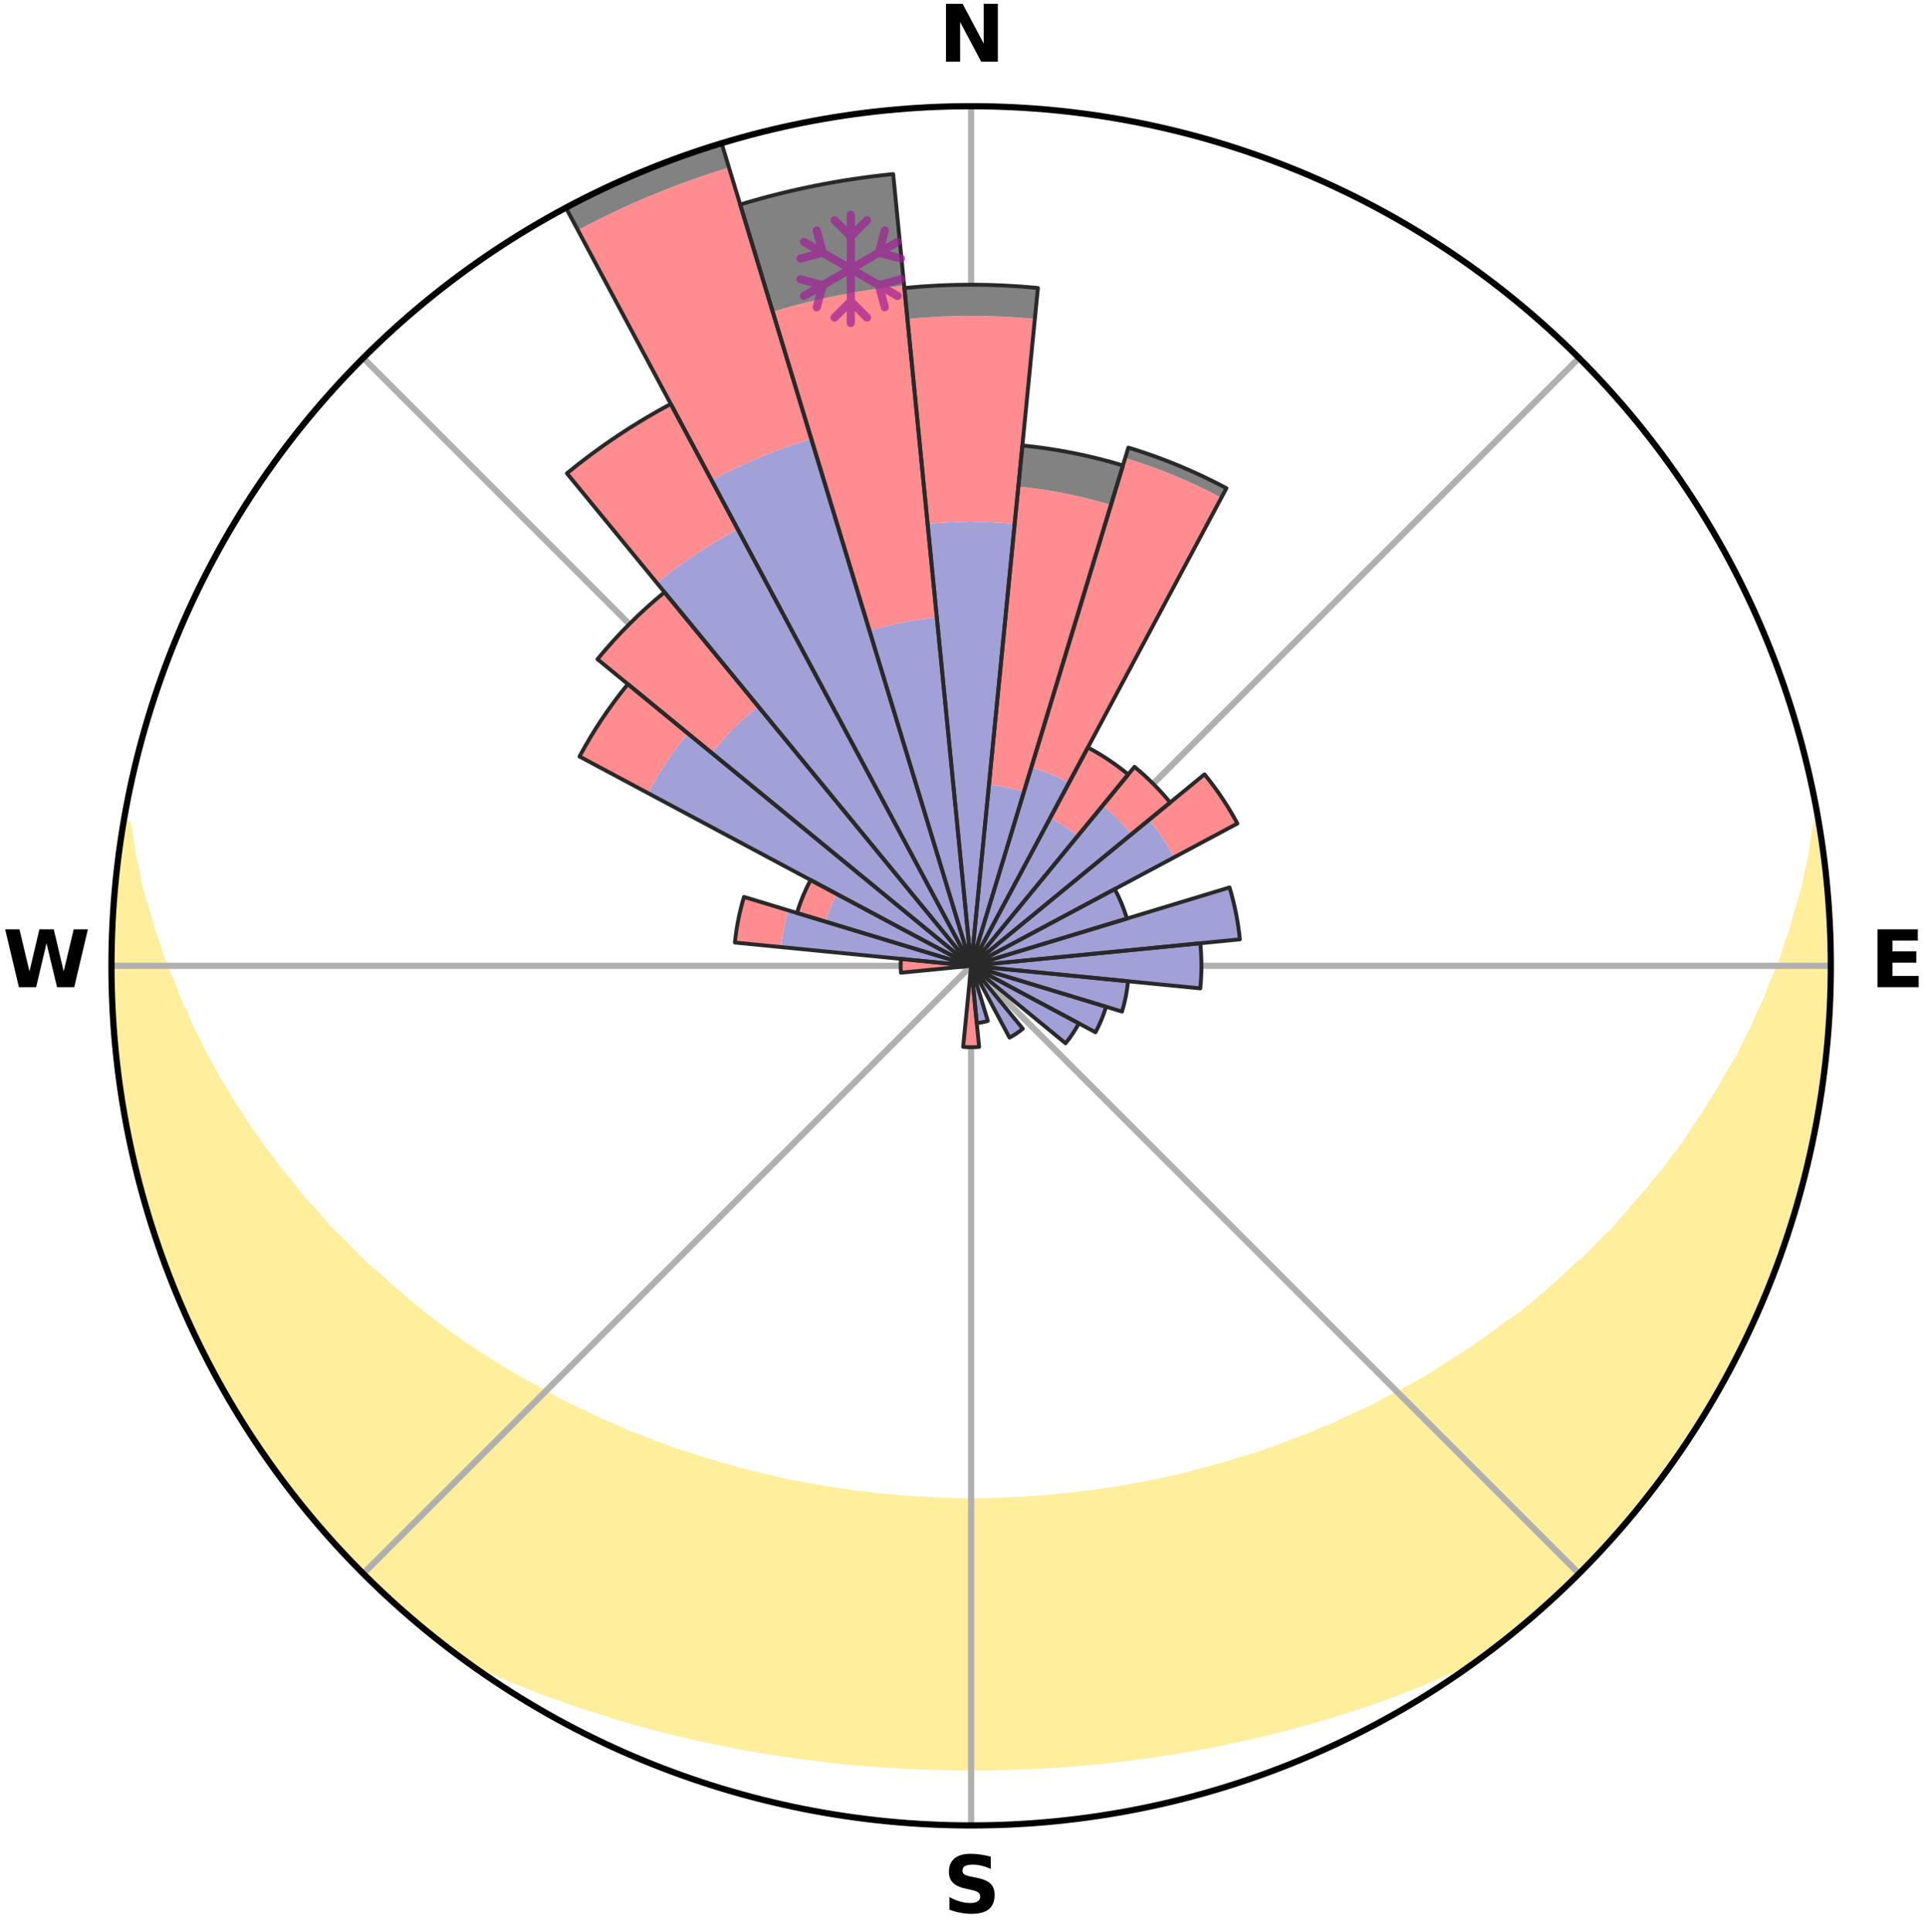<?xml version="1.0" encoding="utf-8" standalone="no"?>
<!DOCTYPE svg PUBLIC "-//W3C//DTD SVG 1.1//EN"
  "http://www.w3.org/Graphics/SVG/1.1/DTD/svg11.dtd">
<svg xmlns:xlink="http://www.w3.org/1999/xlink" width="248.41pt" height="249.158pt" viewBox="0 0 248.41 249.158" xmlns="http://www.w3.org/2000/svg" version="1.1">
 <title>Ski Rose for Geilo</title>
 <defs>
  <style type="text/css">*{stroke-linejoin: round; stroke-linecap: butt}</style>
 </defs>
 <g id="figure_1">
  <g id="patch_1">
   <path d="M 0 249.158 
L 248.41 249.158 
L 248.41 0 
L 0 0 
z
" style="fill: #ffffff"/>
  </g>
  <g id="axes_1">
   <g id="patch_2">
    <path d="M 236.135 124.579 
C 236.135 110.018 233.267 95.599 227.695 82.147 
C 222.122 68.695 213.955 56.471 203.659 46.175 
C 193.363 35.879 181.139 27.711 167.687 22.139 
C 154.235 16.567 139.815 13.699 125.255 13.699 
C 110.694 13.699 96.275 16.567 82.823 22.139 
C 69.371 27.711 57.147 35.879 46.851 46.175 
C 36.555 56.471 28.387 68.695 22.815 82.147 
C 17.243 95.599 14.375 110.018 14.375 124.579 
C 14.375 139.14 17.243 153.559 22.815 167.011 
C 28.387 180.463 36.555 192.687 46.851 202.983 
C 57.147 213.279 69.371 221.447 82.823 227.019 
C 96.275 232.591 110.694 235.459 125.255 235.459 
C 139.815 235.459 154.235 232.591 167.687 227.019 
C 181.139 221.447 193.363 213.279 203.659 202.983 
C 213.955 192.687 222.122 180.463 227.695 167.011 
C 233.267 153.559 236.135 139.14 236.135 124.579 
M 125.255 124.579 
C 125.255 124.579 125.255 124.579 125.255 124.579 
C 125.255 124.579 125.255 124.579 125.255 124.579 
C 125.255 124.579 125.255 124.579 125.255 124.579 
C 125.255 124.579 125.255 124.579 125.255 124.579 
C 125.255 124.579 125.255 124.579 125.255 124.579 
C 125.255 124.579 125.255 124.579 125.255 124.579 
C 125.255 124.579 125.255 124.579 125.255 124.579 
C 125.255 124.579 125.255 124.579 125.255 124.579 
C 125.255 124.579 125.255 124.579 125.255 124.579 
C 125.255 124.579 125.255 124.579 125.255 124.579 
C 125.255 124.579 125.255 124.579 125.255 124.579 
C 125.255 124.579 125.255 124.579 125.255 124.579 
C 125.255 124.579 125.255 124.579 125.255 124.579 
C 125.255 124.579 125.255 124.579 125.255 124.579 
C 125.255 124.579 125.255 124.579 125.255 124.579 
C 125.255 124.579 125.255 124.579 125.255 124.579 
z
" style="fill: #ffffff"/>
   </g>
   <g id="PolyCollection_1">
    <defs>
     <path id="m6ef70c6845" d="M 234.606 -142.878 
L 234.354 -142.836 
L 234.01 -140.833 
L 233.742 -138.862 
L 233.288 -136.888 
L 232.925 -134.946 
L 232.375 -133.01 
L 231.782 -131.095 
L 231.295 -129.209 
L 230.623 -127.338 
L 230.063 -125.494 
L 229.319 -123.671 
L 228.542 -121.874 
L 227.883 -120.098 
L 227.043 -118.353 
L 226.322 -116.625 
L 225.423 -114.934 
L 224.645 -113.255 
L 223.692 -111.62 
L 222.714 -110.014 
L 221.858 -108.413 
L 220.831 -106.865 
L 219.927 -105.318 
L 218.857 -103.828 
L 217.908 -102.335 
L 216.939 -100.868 
L 215.808 -99.466 
L 214.799 -98.055 
L 213.634 -96.713 
L 212.589 -95.357 
L 211.393 -94.076 
L 210.316 -92.776 
L 209.223 -91.503 
L 208.115 -90.257 
L 206.865 -89.094 
L 205.731 -87.904 
L 204.584 -86.741 
L 203.304 -85.665 
L 202.136 -84.557 
L 200.957 -83.476 
L 199.768 -82.422 
L 198.57 -81.393 
L 197.363 -80.391 
L 196.148 -79.415 
L 194.821 -78.535 
L 193.594 -77.611 
L 192.361 -76.712 
L 191.123 -75.839 
L 189.88 -74.99 
L 188.633 -74.166 
L 187.382 -73.366 
L 186.127 -72.589 
L 184.955 -71.761 
L 183.693 -71.031 
L 182.428 -70.323 
L 181.163 -69.638 
L 179.897 -68.975 
L 178.63 -68.334 
L 177.431 -67.638 
L 176.162 -67.039 
L 174.893 -66.461 
L 173.624 -65.902 
L 172.416 -65.29 
L 171.147 -64.771 
L 169.881 -64.27 
L 168.667 -63.717 
L 167.402 -63.254 
L 166.14 -62.808 
L 164.924 -62.312 
L 163.664 -61.901 
L 162.446 -61.441 
L 161.19 -61.064 
L 159.937 -60.702 
L 158.719 -60.294 
L 157.471 -59.964 
L 156.253 -59.589 
L 155.009 -59.289 
L 153.792 -58.947 
L 152.575 -58.622 
L 151.337 -58.365 
L 150.121 -58.071 
L 148.888 -57.841 
L 147.673 -57.578 
L 146.445 -57.373 
L 145.232 -57.139 
L 144.018 -56.92 
L 142.796 -56.753 
L 141.584 -56.563 
L 140.366 -56.419 
L 139.155 -56.256 
L 137.945 -56.107 
L 136.731 -55.998 
L 135.523 -55.876 
L 134.314 -55.769 
L 133.103 -55.692 
L 131.896 -55.611 
L 130.688 -55.544 
L 129.48 -55.5 
L 128.273 -55.458 
L 127.066 -55.431 
L 125.858 -55.418 
L 124.651 -55.418 
L 123.444 -55.435 
L 122.237 -55.466 
L 121.03 -55.502 
L 119.823 -55.558 
L 118.616 -55.629 
L 117.407 -55.697 
L 116.199 -55.793 
L 114.991 -55.903 
L 113.779 -56.005 
L 112.571 -56.141 
L 111.362 -56.293 
L 110.146 -56.428 
L 108.936 -56.606 
L 107.717 -56.764 
L 106.505 -56.97 
L 105.294 -57.191 
L 104.069 -57.386 
L 102.856 -57.636 
L 101.627 -57.855 
L 100.413 -58.135 
L 99.199 -58.431 
L 97.963 -58.692 
L 96.748 -59.019 
L 95.508 -59.306 
L 94.293 -59.666 
L 93.048 -59.983 
L 91.832 -60.375 
L 90.583 -60.722 
L 89.368 -61.148 
L 88.115 -61.528 
L 86.859 -61.923 
L 85.644 -62.402 
L 84.385 -62.831 
L 83.171 -63.347 
L 81.91 -63.812 
L 80.647 -64.295 
L 79.437 -64.868 
L 78.172 -65.388 
L 76.907 -65.928 
L 75.703 -66.561 
L 74.438 -67.141 
L 73.172 -67.74 
L 71.906 -68.361 
L 70.714 -69.078 
L 69.451 -69.741 
L 68.19 -70.427 
L 66.93 -71.134 
L 65.672 -71.865 
L 64.416 -72.618 
L 63.163 -73.395 
L 61.913 -74.195 
L 60.668 -75.019 
L 59.426 -75.868 
L 58.19 -76.742 
L 56.959 -77.64 
L 55.734 -78.564 
L 54.515 -79.513 
L 53.305 -80.488 
L 52.102 -81.489 
L 50.907 -82.515 
L 49.722 -83.568 
L 48.547 -84.648 
L 47.262 -85.693 
L 46.107 -86.828 
L 44.964 -87.988 
L 43.834 -89.176 
L 42.588 -90.338 
L 41.484 -91.581 
L 40.395 -92.851 
L 39.188 -94.101 
L 38.129 -95.427 
L 37.088 -96.78 
L 35.926 -98.119 
L 34.921 -99.527 
L 33.794 -100.926 
L 32.828 -102.389 
L 31.74 -103.847 
L 30.816 -105.365 
L 29.77 -106.882 
L 28.892 -108.453 
L 27.892 -110.028 
L 27.063 -111.652 
L 26.113 -113.283 
L 25.338 -114.958 
L 24.442 -116.645 
L 23.724 -118.369 
L 22.886 -120.11 
L 22.229 -121.881 
L 21.454 -123.673 
L 20.712 -125.491 
L 20.153 -127.331 
L 19.483 -129.197 
L 18.996 -131.078 
L 18.402 -132.989 
L 17.852 -134.921 
L 17.487 -136.858 
L 17.029 -138.827 
L 16.757 -140.794 
L 16.407 -142.794 
L 15.902 -142.878 
L 15.902 -142.878 
L 15.601 -140.967 
L 15.395 -139.042 
L 15.097 -137.13 
L 14.896 -135.205 
L 14.792 -133.273 
L 14.593 -131.347 
L 14.556 -129.412 
L 14.424 -127.481 
L 14.39 -125.547 
L 14.453 -123.612 
L 14.422 -121.677 
L 14.485 -119.743 
L 14.648 -117.814 
L 14.844 -115.89 
L 14.944 -113.957 
L 15.137 -112.033 
L 15.43 -110.12 
L 15.629 -108.195 
L 15.987 -106.294 
L 16.252 -104.376 
L 16.601 -102.473 
L 17.054 -100.592 
L 17.538 -98.719 
L 17.933 -96.824 
L 18.525 -94.98 
L 18.983 -93.1 
L 19.591 -91.264 
L 20.114 -89.4 
L 20.824 -87.598 
L 21.41 -85.753 
L 22.14 -83.961 
L 22.825 -82.151 
L 23.614 -80.384 
L 24.359 -78.598 
L 25.207 -76.859 
L 26.085 -75.135 
L 26.918 -73.388 
L 27.853 -71.694 
L 28.817 -70.017 
L 29.739 -68.316 
L 30.76 -66.672 
L 31.808 -65.047 
L 32.795 -63.381 
L 33.924 -61.809 
L 34.994 -60.196 
L 36.154 -58.648 
L 37.342 -57.121 
L 38.501 -55.572 
L 39.743 -54.089 
L 40.963 -52.587 
L 42.215 -51.112 
L 43.54 -49.701 
L 44.853 -48.28 
L 46.17 -46.863 
L 47.555 -45.511 
L 48.989 -44.211 
L 50.364 -42.85 
L 51.786 -41.537 
L 53.253 -40.275 
L 54.731 -39.027 
L 56.232 -37.805 
L 57.756 -36.613 
L 59.448 -35.646 
L 61.215 -34.798 
L 62.986 -33.978 
L 64.769 -33.195 
L 66.554 -32.437 
L 68.348 -31.716 
L 70.143 -31.018 
L 71.961 -30.383 
L 73.765 -29.747 
L 75.568 -29.132 
L 77.376 -28.55 
L 79.183 -27.987 
L 80.979 -27.425 
L 82.792 -26.92 
L 84.602 -26.433 
L 86.414 -25.977 
L 88.225 -25.537 
L 90.037 -25.127 
L 91.847 -24.734 
L 93.659 -24.37 
L 95.463 -24.003 
L 97.272 -23.677 
L 99.083 -23.38 
L 100.891 -23.097 
L 102.7 -22.842 
L 104.505 -22.589 
L 106.311 -22.369 
L 108.119 -22.177 
L 109.923 -21.991 
L 111.728 -21.833 
L 113.534 -21.702 
L 115.338 -21.584 
L 117.141 -21.483 
L 118.945 -21.413 
L 120.748 -21.354 
L 122.551 -21.317 
L 124.354 -21.303 
L 126.156 -21.304 
L 127.959 -21.317 
L 129.762 -21.355 
L 131.565 -21.414 
L 133.369 -21.484 
L 135.172 -21.582 
L 136.976 -21.705 
L 138.781 -21.835 
L 140.586 -21.994 
L 142.393 -22.164 
L 144.198 -22.373 
L 146.004 -22.593 
L 147.813 -22.826 
L 149.618 -23.101 
L 151.425 -23.385 
L 153.236 -23.682 
L 155.045 -24.009 
L 156.857 -24.35 
L 158.661 -24.739 
L 160.47 -25.134 
L 162.283 -25.543 
L 164.093 -25.983 
L 165.906 -26.44 
L 167.715 -26.928 
L 169.527 -27.432 
L 171.335 -27.97 
L 173.146 -28.525 
L 174.951 -29.113 
L 176.759 -29.721 
L 178.56 -30.363 
L 180.362 -31.026 
L 182.156 -31.724 
L 183.951 -32.445 
L 185.735 -33.203 
L 187.518 -33.986 
L 189.289 -34.807 
L 191.077 -35.626 
L 192.753 -36.613 
L 194.278 -37.805 
L 195.781 -39.023 
L 197.263 -40.268 
L 198.723 -41.538 
L 200.158 -42.837 
L 201.569 -44.161 
L 202.94 -45.526 
L 204.336 -46.866 
L 205.626 -48.309 
L 206.946 -49.722 
L 208.238 -51.162 
L 209.566 -52.571 
L 210.797 -54.064 
L 211.978 -55.596 
L 213.199 -57.098 
L 214.382 -58.629 
L 215.482 -60.221 
L 216.593 -61.804 
L 217.627 -63.439 
L 218.719 -65.036 
L 219.782 -66.653 
L 220.754 -68.326 
L 221.754 -69.983 
L 222.652 -71.697 
L 223.587 -73.391 
L 224.41 -75.142 
L 225.279 -76.87 
L 226.117 -78.614 
L 226.922 -80.373 
L 227.6 -82.186 
L 228.338 -83.974 
L 229.043 -85.774 
L 229.724 -87.584 
L 230.362 -89.411 
L 230.967 -91.248 
L 231.542 -93.095 
L 232.078 -94.954 
L 232.581 -96.823 
L 233.05 -98.7 
L 233.485 -100.585 
L 233.883 -102.478 
L 234.249 -104.378 
L 234.581 -106.284 
L 234.879 -108.196 
L 235.135 -110.113 
L 235.364 -112.034 
L 235.558 -113.958 
L 235.719 -115.885 
L 235.835 -117.816 
L 235.926 -119.747 
L 235.984 -121.68 
L 236.125 -123.612 
L 236.114 -125.547 
L 236.07 -127.481 
L 235.991 -129.414 
L 235.878 -131.345 
L 235.721 -133.273 
L 235.541 -135.198 
L 235.328 -137.12 
L 235.082 -139.038 
L 234.793 -140.95 
L 234.606 -142.878 
z
" style="stroke: #ffee9c"/>
    </defs>
    <g clip-path="url(#pf3306c81aa)">
     <use xlink:href="#m6ef70c6845" x="0" y="249.158" style="fill: #ffee9c; stroke: #ffee9c"/>
    </g>
   </g>
   <g id="matplotlib.axis_1">
    <g id="xtick_1">
     <g id="line2d_1">
      <path d="M 125.255 124.579 
L 125.255 13.699 
" clip-path="url(#pf3306c81aa)" style="fill: none; stroke: #b0b0b0; stroke-width: 0.8; stroke-linecap: square"/>
     </g>
     <g id="text_1">
      <!-- N -->
      <g transform="translate(121.07 7.958) scale(0.1 -0.1)">
       <defs>
        <path id="DejaVuSans-Bold-4e" d="M 588 4666 
L 1931 4666 
L 3628 1466 
L 3628 4666 
L 4769 4666 
L 4769 0 
L 3425 0 
L 1728 3200 
L 1728 0 
L 588 0 
L 588 4666 
z
" transform="scale(0.016)"/>
       </defs>
       <use xlink:href="#DejaVuSans-Bold-4e"/>
      </g>
     </g>
    </g>
    <g id="xtick_2">
     <g id="line2d_2">
      <path d="M 125.255 124.579 
L 203.659 46.175 
" clip-path="url(#pf3306c81aa)" style="fill: none; stroke: #b0b0b0; stroke-width: 0.8; stroke-linecap: square"/>
     </g>
    </g>
    <g id="xtick_3">
     <g id="line2d_3">
      <path d="M 125.255 124.579 
L 236.135 124.579 
" clip-path="url(#pf3306c81aa)" style="fill: none; stroke: #b0b0b0; stroke-width: 0.8; stroke-linecap: square"/>
     </g>
     <g id="text_2">
      <!-- E -->
      <g transform="translate(241.219 127.338) scale(0.1 -0.1)">
       <defs>
        <path id="DejaVuSans-Bold-45" d="M 588 4666 
L 3834 4666 
L 3834 3756 
L 1791 3756 
L 1791 2888 
L 3713 2888 
L 3713 1978 
L 1791 1978 
L 1791 909 
L 3903 909 
L 3903 0 
L 588 0 
L 588 4666 
z
" transform="scale(0.016)"/>
       </defs>
       <use xlink:href="#DejaVuSans-Bold-45"/>
      </g>
     </g>
    </g>
    <g id="xtick_4">
     <g id="line2d_4">
      <path d="M 125.255 124.579 
L 203.659 202.983 
" clip-path="url(#pf3306c81aa)" style="fill: none; stroke: #b0b0b0; stroke-width: 0.8; stroke-linecap: square"/>
     </g>
    </g>
    <g id="xtick_5">
     <g id="line2d_5">
      <path d="M 125.255 124.579 
L 125.255 235.459 
" clip-path="url(#pf3306c81aa)" style="fill: none; stroke: #b0b0b0; stroke-width: 0.8; stroke-linecap: square"/>
     </g>
     <g id="text_3">
      <!-- S -->
      <g transform="translate(121.654 246.718) scale(0.1 -0.1)">
       <defs>
        <path id="DejaVuSans-Bold-53" d="M 3834 4519 
L 3834 3531 
Q 3450 3703 3084 3790 
Q 2719 3878 2394 3878 
Q 1963 3878 1756 3759 
Q 1550 3641 1550 3391 
Q 1550 3203 1689 3098 
Q 1828 2994 2194 2919 
L 2706 2816 
Q 3484 2659 3812 2340 
Q 4141 2022 4141 1434 
Q 4141 663 3683 286 
Q 3225 -91 2284 -91 
Q 1841 -91 1394 -6 
Q 947 78 500 244 
L 500 1259 
Q 947 1022 1364 901 
Q 1781 781 2169 781 
Q 2563 781 2772 912 
Q 2981 1044 2981 1288 
Q 2981 1506 2839 1625 
Q 2697 1744 2272 1838 
L 1806 1941 
Q 1106 2091 782 2419 
Q 459 2747 459 3303 
Q 459 4000 909 4375 
Q 1359 4750 2203 4750 
Q 2588 4750 2994 4692 
Q 3400 4634 3834 4519 
z
" transform="scale(0.016)"/>
       </defs>
       <use xlink:href="#DejaVuSans-Bold-53"/>
      </g>
     </g>
    </g>
    <g id="xtick_6">
     <g id="line2d_6">
      <path d="M 125.255 124.579 
L 46.851 202.983 
" clip-path="url(#pf3306c81aa)" style="fill: none; stroke: #b0b0b0; stroke-width: 0.8; stroke-linecap: square"/>
     </g>
    </g>
    <g id="xtick_7">
     <g id="line2d_7">
      <path d="M 125.255 124.579 
L 14.375 124.579 
" clip-path="url(#pf3306c81aa)" style="fill: none; stroke: #b0b0b0; stroke-width: 0.8; stroke-linecap: square"/>
     </g>
     <g id="text_4">
      <!-- W -->
      <g transform="translate(0.36 127.338) scale(0.1 -0.1)">
       <defs>
        <path id="DejaVuSans-Bold-57" d="M 191 4666 
L 1344 4666 
L 2150 1275 
L 2950 4666 
L 4109 4666 
L 4909 1275 
L 5716 4666 
L 6859 4666 
L 5759 0 
L 4372 0 
L 3525 3547 
L 2688 0 
L 1300 0 
L 191 4666 
z
" transform="scale(0.016)"/>
       </defs>
       <use xlink:href="#DejaVuSans-Bold-57"/>
      </g>
     </g>
    </g>
    <g id="xtick_8">
     <g id="line2d_8">
      <path d="M 125.255 124.579 
L 46.851 46.175 
" clip-path="url(#pf3306c81aa)" style="fill: none; stroke: #b0b0b0; stroke-width: 0.8; stroke-linecap: square"/>
     </g>
    </g>
   </g>
   <g id="matplotlib.axis_2"/>
   <g id="patch_3">
    <path d="M 125.255 124.579 
C 125.255 124.579 125.255 124.579 125.255 124.579 
C 125.255 124.579 125.255 124.579 125.255 124.579 
L 125.255 124.579 
C 125.255 124.579 125.255 124.579 125.255 124.579 
C 125.255 124.579 125.255 124.579 125.255 124.579 
z
" clip-path="url(#pf3306c81aa)" style="fill: #d9d9d9"/>
   </g>
   <g id="patch_4">
    <path d="M 125.255 124.579 
C 125.255 124.579 125.255 124.579 125.255 124.579 
C 125.255 124.579 125.255 124.579 125.255 124.579 
L 125.255 124.579 
C 125.255 124.579 125.255 124.579 125.255 124.579 
C 125.255 124.579 125.255 124.579 125.255 124.579 
z
" clip-path="url(#pf3306c81aa)" style="fill: #d9d9d9"/>
   </g>
   <g id="patch_5">
    <path d="M 125.255 124.579 
C 125.255 124.579 125.255 124.579 125.255 124.579 
C 125.255 124.579 125.255 124.579 125.255 124.579 
L 125.255 124.579 
C 125.255 124.579 125.255 124.579 125.255 124.579 
C 125.255 124.579 125.255 124.579 125.255 124.579 
z
" clip-path="url(#pf3306c81aa)" style="fill: #d9d9d9"/>
   </g>
   <g id="patch_6">
    <path d="M 125.255 124.579 
C 125.255 124.579 125.255 124.579 125.255 124.579 
C 125.255 124.579 125.255 124.579 125.255 124.579 
L 125.255 124.579 
C 125.255 124.579 125.255 124.579 125.255 124.579 
C 125.255 124.579 125.255 124.579 125.255 124.579 
z
" clip-path="url(#pf3306c81aa)" style="fill: #d9d9d9"/>
   </g>
   <g id="patch_7">
    <path d="M 125.255 124.579 
C 125.255 124.579 125.255 124.579 125.255 124.579 
C 125.255 124.579 125.255 124.579 125.255 124.579 
L 125.255 124.579 
C 125.255 124.579 125.255 124.579 125.255 124.579 
C 125.255 124.579 125.255 124.579 125.255 124.579 
z
" clip-path="url(#pf3306c81aa)" style="fill: #d9d9d9"/>
   </g>
   <g id="patch_8">
    <path d="M 125.255 124.579 
C 125.255 124.579 125.255 124.579 125.255 124.579 
C 125.255 124.579 125.255 124.579 125.255 124.579 
L 125.255 124.579 
C 125.255 124.579 125.255 124.579 125.255 124.579 
C 125.255 124.579 125.255 124.579 125.255 124.579 
z
" clip-path="url(#pf3306c81aa)" style="fill: #d9d9d9"/>
   </g>
   <g id="patch_9">
    <path d="M 125.255 124.579 
C 125.255 124.579 125.255 124.579 125.255 124.579 
C 125.255 124.579 125.255 124.579 125.255 124.579 
L 125.255 124.579 
C 125.255 124.579 125.255 124.579 125.255 124.579 
C 125.255 124.579 125.255 124.579 125.255 124.579 
z
" clip-path="url(#pf3306c81aa)" style="fill: #d9d9d9"/>
   </g>
   <g id="patch_10">
    <path d="M 125.255 124.579 
C 125.255 124.579 125.255 124.579 125.255 124.579 
C 125.255 124.579 125.255 124.579 125.255 124.579 
L 125.255 124.579 
C 125.255 124.579 125.255 124.579 125.255 124.579 
C 125.255 124.579 125.255 124.579 125.255 124.579 
z
" clip-path="url(#pf3306c81aa)" style="fill: #d9d9d9"/>
   </g>
   <g id="patch_11">
    <path d="M 125.255 124.579 
C 125.255 124.579 125.255 124.579 125.255 124.579 
C 125.255 124.579 125.255 124.579 125.255 124.579 
L 125.255 124.579 
C 125.255 124.579 125.255 124.579 125.255 124.579 
C 125.255 124.579 125.255 124.579 125.255 124.579 
z
" clip-path="url(#pf3306c81aa)" style="fill: #d9d9d9"/>
   </g>
   <g id="patch_12">
    <path d="M 125.255 124.579 
C 125.255 124.579 125.255 124.579 125.255 124.579 
C 125.255 124.579 125.255 124.579 125.255 124.579 
L 125.255 124.579 
C 125.255 124.579 125.255 124.579 125.255 124.579 
C 125.255 124.579 125.255 124.579 125.255 124.579 
z
" clip-path="url(#pf3306c81aa)" style="fill: #d9d9d9"/>
   </g>
   <g id="patch_13">
    <path d="M 125.255 124.579 
C 125.255 124.579 125.255 124.579 125.255 124.579 
C 125.255 124.579 125.255 124.579 125.255 124.579 
L 125.255 124.579 
C 125.255 124.579 125.255 124.579 125.255 124.579 
C 125.255 124.579 125.255 124.579 125.255 124.579 
z
" clip-path="url(#pf3306c81aa)" style="fill: #d9d9d9"/>
   </g>
   <g id="patch_14">
    <path d="M 125.255 124.579 
C 125.255 124.579 125.255 124.579 125.255 124.579 
C 125.255 124.579 125.255 124.579 125.255 124.579 
L 125.255 124.579 
C 125.255 124.579 125.255 124.579 125.255 124.579 
C 125.255 124.579 125.255 124.579 125.255 124.579 
z
" clip-path="url(#pf3306c81aa)" style="fill: #d9d9d9"/>
   </g>
   <g id="patch_15">
    <path d="M 125.255 124.579 
C 125.255 124.579 125.255 124.579 125.255 124.579 
C 125.255 124.579 125.255 124.579 125.255 124.579 
L 125.255 124.579 
C 125.255 124.579 125.255 124.579 125.255 124.579 
C 125.255 124.579 125.255 124.579 125.255 124.579 
z
" clip-path="url(#pf3306c81aa)" style="fill: #d9d9d9"/>
   </g>
   <g id="patch_16">
    <path d="M 125.255 124.579 
C 125.255 124.579 125.255 124.579 125.255 124.579 
C 125.255 124.579 125.255 124.579 125.255 124.579 
L 125.255 124.579 
C 125.255 124.579 125.255 124.579 125.255 124.579 
C 125.255 124.579 125.255 124.579 125.255 124.579 
z
" clip-path="url(#pf3306c81aa)" style="fill: #d9d9d9"/>
   </g>
   <g id="patch_17">
    <path d="M 125.255 124.579 
C 125.255 124.579 125.255 124.579 125.255 124.579 
C 125.255 124.579 125.255 124.579 125.255 124.579 
L 125.255 124.579 
C 125.255 124.579 125.255 124.579 125.255 124.579 
C 125.255 124.579 125.255 124.579 125.255 124.579 
z
" clip-path="url(#pf3306c81aa)" style="fill: #d9d9d9"/>
   </g>
   <g id="patch_18">
    <path d="M 125.255 124.579 
C 125.255 124.579 125.255 124.579 125.255 124.579 
C 125.255 124.579 125.255 124.579 125.255 124.579 
L 125.255 124.579 
C 125.255 124.579 125.255 124.579 125.255 124.579 
C 125.255 124.579 125.255 124.579 125.255 124.579 
z
" clip-path="url(#pf3306c81aa)" style="fill: #d9d9d9"/>
   </g>
   <g id="patch_19">
    <path d="M 125.255 124.579 
C 125.255 124.579 125.255 124.579 125.255 124.579 
C 125.255 124.579 125.255 124.579 125.255 124.579 
L 125.255 124.579 
C 125.255 124.579 125.255 124.579 125.255 124.579 
C 125.255 124.579 125.255 124.579 125.255 124.579 
z
" clip-path="url(#pf3306c81aa)" style="fill: #d9d9d9"/>
   </g>
   <g id="patch_20">
    <path d="M 125.255 124.579 
C 125.255 124.579 125.255 124.579 125.255 124.579 
C 125.255 124.579 125.255 124.579 125.255 124.579 
L 125.255 124.579 
C 125.255 124.579 125.255 124.579 125.255 124.579 
C 125.255 124.579 125.255 124.579 125.255 124.579 
z
" clip-path="url(#pf3306c81aa)" style="fill: #d9d9d9"/>
   </g>
   <g id="patch_21">
    <path d="M 125.255 124.579 
C 125.255 124.579 125.255 124.579 125.255 124.579 
C 125.255 124.579 125.255 124.579 125.255 124.579 
L 125.255 124.579 
C 125.255 124.579 125.255 124.579 125.255 124.579 
C 125.255 124.579 125.255 124.579 125.255 124.579 
z
" clip-path="url(#pf3306c81aa)" style="fill: #d9d9d9"/>
   </g>
   <g id="patch_22">
    <path d="M 125.255 124.579 
C 125.255 124.579 125.255 124.579 125.255 124.579 
C 125.255 124.579 125.255 124.579 125.255 124.579 
L 125.255 124.579 
C 125.255 124.579 125.255 124.579 125.255 124.579 
C 125.255 124.579 125.255 124.579 125.255 124.579 
z
" clip-path="url(#pf3306c81aa)" style="fill: #d9d9d9"/>
   </g>
   <g id="patch_23">
    <path d="M 125.255 124.579 
C 125.255 124.579 125.255 124.579 125.255 124.579 
C 125.255 124.579 125.255 124.579 125.255 124.579 
L 125.255 124.579 
C 125.255 124.579 125.255 124.579 125.255 124.579 
C 125.255 124.579 125.255 124.579 125.255 124.579 
z
" clip-path="url(#pf3306c81aa)" style="fill: #d9d9d9"/>
   </g>
   <g id="patch_24">
    <path d="M 125.255 124.579 
C 125.255 124.579 125.255 124.579 125.255 124.579 
C 125.255 124.579 125.255 124.579 125.255 124.579 
L 125.255 124.579 
C 125.255 124.579 125.255 124.579 125.255 124.579 
C 125.255 124.579 125.255 124.579 125.255 124.579 
z
" clip-path="url(#pf3306c81aa)" style="fill: #d9d9d9"/>
   </g>
   <g id="patch_25">
    <path d="M 125.255 124.579 
C 125.255 124.579 125.255 124.579 125.255 124.579 
C 125.255 124.579 125.255 124.579 125.255 124.579 
L 125.255 124.579 
C 125.255 124.579 125.255 124.579 125.255 124.579 
C 125.255 124.579 125.255 124.579 125.255 124.579 
z
" clip-path="url(#pf3306c81aa)" style="fill: #d9d9d9"/>
   </g>
   <g id="patch_26">
    <path d="M 125.255 124.579 
C 125.255 124.579 125.255 124.579 125.255 124.579 
C 125.255 124.579 125.255 124.579 125.255 124.579 
L 125.255 124.579 
C 125.255 124.579 125.255 124.579 125.255 124.579 
C 125.255 124.579 125.255 124.579 125.255 124.579 
z
" clip-path="url(#pf3306c81aa)" style="fill: #d9d9d9"/>
   </g>
   <g id="patch_27">
    <path d="M 125.255 124.579 
C 125.255 124.579 125.255 124.579 125.255 124.579 
C 125.255 124.579 125.255 124.579 125.255 124.579 
L 125.255 124.579 
C 125.255 124.579 125.255 124.579 125.255 124.579 
C 125.255 124.579 125.255 124.579 125.255 124.579 
z
" clip-path="url(#pf3306c81aa)" style="fill: #d9d9d9"/>
   </g>
   <g id="patch_28">
    <path d="M 125.255 124.579 
C 125.255 124.579 125.255 124.579 125.255 124.579 
C 125.255 124.579 125.255 124.579 125.255 124.579 
L 125.255 124.579 
C 125.255 124.579 125.255 124.579 125.255 124.579 
C 125.255 124.579 125.255 124.579 125.255 124.579 
z
" clip-path="url(#pf3306c81aa)" style="fill: #d9d9d9"/>
   </g>
   <g id="patch_29">
    <path d="M 125.255 124.579 
C 125.255 124.579 125.255 124.579 125.255 124.579 
C 125.255 124.579 125.255 124.579 125.255 124.579 
L 125.255 124.579 
C 125.255 124.579 125.255 124.579 125.255 124.579 
C 125.255 124.579 125.255 124.579 125.255 124.579 
z
" clip-path="url(#pf3306c81aa)" style="fill: #d9d9d9"/>
   </g>
   <g id="patch_30">
    <path d="M 125.255 124.579 
C 125.255 124.579 125.255 124.579 125.255 124.579 
C 125.255 124.579 125.255 124.579 125.255 124.579 
L 125.255 124.579 
C 125.255 124.579 125.255 124.579 125.255 124.579 
C 125.255 124.579 125.255 124.579 125.255 124.579 
z
" clip-path="url(#pf3306c81aa)" style="fill: #d9d9d9"/>
   </g>
   <g id="patch_31">
    <path d="M 125.255 124.579 
C 125.255 124.579 125.255 124.579 125.255 124.579 
C 125.255 124.579 125.255 124.579 125.255 124.579 
L 125.255 124.579 
C 125.255 124.579 125.255 124.579 125.255 124.579 
C 125.255 124.579 125.255 124.579 125.255 124.579 
z
" clip-path="url(#pf3306c81aa)" style="fill: #d9d9d9"/>
   </g>
   <g id="patch_32">
    <path d="M 125.255 124.579 
C 125.255 124.579 125.255 124.579 125.255 124.579 
C 125.255 124.579 125.255 124.579 125.255 124.579 
L 125.255 124.579 
C 125.255 124.579 125.255 124.579 125.255 124.579 
C 125.255 124.579 125.255 124.579 125.255 124.579 
z
" clip-path="url(#pf3306c81aa)" style="fill: #d9d9d9"/>
   </g>
   <g id="patch_33">
    <path d="M 125.255 124.579 
C 125.255 124.579 125.255 124.579 125.255 124.579 
C 125.255 124.579 125.255 124.579 125.255 124.579 
L 125.255 124.579 
C 125.255 124.579 125.255 124.579 125.255 124.579 
C 125.255 124.579 125.255 124.579 125.255 124.579 
z
" clip-path="url(#pf3306c81aa)" style="fill: #d9d9d9"/>
   </g>
   <g id="patch_34">
    <path d="M 125.255 124.579 
C 125.255 124.579 125.255 124.579 125.255 124.579 
C 125.255 124.579 125.255 124.579 125.255 124.579 
L 125.255 124.579 
C 125.255 124.579 125.255 124.579 125.255 124.579 
C 125.255 124.579 125.255 124.579 125.255 124.579 
z
" clip-path="url(#pf3306c81aa)" style="fill: #d9d9d9"/>
   </g>
   <g id="patch_35">
    <path d="M 125.255 124.579 
C 125.255 124.579 125.255 124.579 125.255 124.579 
C 125.255 124.579 125.255 124.579 125.255 124.579 
L 130.869 67.581 
C 129.003 67.397 127.13 67.305 125.255 67.305 
C 123.38 67.305 121.507 67.397 119.641 67.581 
z
" clip-path="url(#pf3306c81aa)" style="fill: #a1a1d8"/>
   </g>
   <g id="patch_36">
    <path d="M 125.255 124.579 
C 125.255 124.579 125.255 124.579 125.255 124.579 
C 125.255 124.579 125.255 124.579 125.255 124.579 
L 132.071 102.11 
C 131.335 101.887 130.589 101.7 129.836 101.55 
C 129.082 101.4 128.321 101.287 127.556 101.212 
z
" clip-path="url(#pf3306c81aa)" style="fill: #a1a1d8"/>
   </g>
   <g id="patch_37">
    <path d="M 125.255 124.579 
C 125.255 124.579 125.255 124.579 125.255 124.579 
C 125.255 124.579 125.255 124.579 125.255 124.579 
L 137.875 100.969 
C 137.102 100.556 136.309 100.181 135.5 99.845 
C 134.69 99.51 133.865 99.215 133.026 98.96 
z
" clip-path="url(#pf3306c81aa)" style="fill: #a1a1d8"/>
   </g>
   <g id="patch_38">
    <path d="M 125.255 124.579 
C 125.255 124.579 125.255 124.579 125.255 124.579 
C 125.255 124.579 125.255 124.579 125.255 124.579 
L 138.988 107.845 
C 138.44 107.396 137.871 106.973 137.282 106.58 
C 136.692 106.186 136.084 105.822 135.459 105.488 
z
" clip-path="url(#pf3306c81aa)" style="fill: #a1a1d8"/>
   </g>
   <g id="patch_39">
    <path d="M 125.255 124.579 
C 125.255 124.579 125.255 124.579 125.255 124.579 
C 125.255 124.579 125.255 124.579 125.255 124.579 
L 145.949 107.595 
C 145.394 106.918 144.805 106.268 144.185 105.649 
C 143.566 105.029 142.916 104.44 142.238 103.884 
z
" clip-path="url(#pf3306c81aa)" style="fill: #a1a1d8"/>
   </g>
   <g id="patch_40">
    <path d="M 125.255 124.579 
C 125.255 124.579 125.255 124.579 125.255 124.579 
C 125.255 124.579 125.255 124.579 125.255 124.579 
L 151.448 110.578 
C 150.99 109.721 150.49 108.887 149.95 108.078 
C 149.41 107.27 148.83 106.489 148.213 105.737 
z
" clip-path="url(#pf3306c81aa)" style="fill: #a1a1d8"/>
   </g>
   <g id="patch_41">
    <path d="M 125.255 124.579 
C 125.255 124.579 125.255 124.579 125.255 124.579 
C 125.255 124.579 125.255 124.579 125.255 124.579 
L 145.352 118.483 
C 145.152 117.825 144.921 117.177 144.657 116.542 
C 144.394 115.907 144.1 115.285 143.776 114.679 
z
" clip-path="url(#pf3306c81aa)" style="fill: #a1a1d8"/>
   </g>
   <g id="patch_42">
    <path d="M 125.255 124.579 
C 125.255 124.579 125.255 124.579 125.255 124.579 
C 125.255 124.579 125.255 124.579 125.255 124.579 
L 159.914 121.165 
C 159.802 120.031 159.635 118.903 159.412 117.785 
C 159.19 116.667 158.913 115.56 158.582 114.469 
z
" clip-path="url(#pf3306c81aa)" style="fill: #a1a1d8"/>
   </g>
   <g id="patch_43">
    <path d="M 125.255 124.579 
C 125.255 124.579 125.255 124.579 125.255 124.579 
C 125.255 124.579 125.255 124.579 125.255 124.579 
L 154.812 127.49 
C 154.907 126.523 154.955 125.551 154.955 124.579 
C 154.955 123.607 154.907 122.635 154.812 121.668 
z
" clip-path="url(#pf3306c81aa)" style="fill: #a1a1d8"/>
   </g>
   <g id="patch_44">
    <path d="M 125.255 124.579 
C 125.255 124.579 125.255 124.579 125.255 124.579 
C 125.255 124.579 125.255 124.579 125.255 124.579 
L 144.714 130.482 
C 144.907 129.845 145.069 129.199 145.199 128.546 
C 145.328 127.893 145.426 127.235 145.491 126.572 
z
" clip-path="url(#pf3306c81aa)" style="fill: #a1a1d8"/>
   </g>
   <g id="patch_45">
    <path d="M 125.255 124.579 
C 125.255 124.579 125.255 124.579 125.255 124.579 
C 125.255 124.579 125.255 124.579 125.255 124.579 
L 141.295 133.153 
C 141.576 132.628 141.83 132.089 142.058 131.539 
C 142.286 130.989 142.487 130.428 142.659 129.859 
z
" clip-path="url(#pf3306c81aa)" style="fill: #a1a1d8"/>
   </g>
   <g id="patch_46">
    <path d="M 125.255 124.579 
C 125.255 124.579 125.255 124.579 125.255 124.579 
C 125.255 124.579 125.255 124.579 125.255 124.579 
L 137.431 134.571 
C 137.758 134.173 138.065 133.758 138.351 133.33 
C 138.638 132.901 138.903 132.459 139.146 132.004 
z
" clip-path="url(#pf3306c81aa)" style="fill: #a1a1d8"/>
   </g>
   <g id="patch_47">
    <path d="M 125.255 124.579 
C 125.255 124.579 125.255 124.579 125.255 124.579 
C 125.255 124.579 125.255 124.579 125.255 124.579 
L 125.255 124.579 
C 125.255 124.579 125.255 124.579 125.255 124.579 
C 125.255 124.579 125.255 124.579 125.255 124.579 
z
" clip-path="url(#pf3306c81aa)" style="fill: #a1a1d8"/>
   </g>
   <g id="patch_48">
    <path d="M 125.255 124.579 
C 125.255 124.579 125.255 124.579 125.255 124.579 
C 125.255 124.579 125.255 124.579 125.255 124.579 
L 130.205 133.84 
C 130.508 133.678 130.803 133.501 131.089 133.31 
C 131.374 133.119 131.651 132.914 131.916 132.696 
z
" clip-path="url(#pf3306c81aa)" style="fill: #a1a1d8"/>
   </g>
   <g id="patch_49">
    <path d="M 125.255 124.579 
C 125.255 124.579 125.255 124.579 125.255 124.579 
C 125.255 124.579 125.255 124.579 125.255 124.579 
L 125.255 124.579 
C 125.255 124.579 125.255 124.579 125.255 124.579 
C 125.255 124.579 125.255 124.579 125.255 124.579 
z
" clip-path="url(#pf3306c81aa)" style="fill: #a1a1d8"/>
   </g>
   <g id="patch_50">
    <path d="M 125.255 124.579 
C 125.255 124.579 125.255 124.579 125.255 124.579 
C 125.255 124.579 125.255 124.579 125.255 124.579 
L 125.983 131.968 
C 126.224 131.945 126.465 131.909 126.703 131.861 
C 126.942 131.814 127.178 131.755 127.41 131.684 
z
" clip-path="url(#pf3306c81aa)" style="fill: #a1a1d8"/>
   </g>
   <g id="patch_51">
    <path d="M 125.255 124.579 
C 125.255 124.579 125.255 124.579 125.255 124.579 
C 125.255 124.579 125.255 124.579 125.255 124.579 
L 125.255 124.579 
C 125.255 124.579 125.255 124.579 125.255 124.579 
C 125.255 124.579 125.255 124.579 125.255 124.579 
z
" clip-path="url(#pf3306c81aa)" style="fill: #a1a1d8"/>
   </g>
   <g id="patch_52">
    <path d="M 125.255 124.579 
C 125.255 124.579 125.255 124.579 125.255 124.579 
C 125.255 124.579 125.255 124.579 125.255 124.579 
L 125.255 124.579 
C 125.255 124.579 125.255 124.579 125.255 124.579 
C 125.255 124.579 125.255 124.579 125.255 124.579 
z
" clip-path="url(#pf3306c81aa)" style="fill: #a1a1d8"/>
   </g>
   <g id="patch_53">
    <path d="M 125.255 124.579 
C 125.255 124.579 125.255 124.579 125.255 124.579 
C 125.255 124.579 125.255 124.579 125.255 124.579 
L 125.255 124.579 
C 125.255 124.579 125.255 124.579 125.255 124.579 
C 125.255 124.579 125.255 124.579 125.255 124.579 
z
" clip-path="url(#pf3306c81aa)" style="fill: #a1a1d8"/>
   </g>
   <g id="patch_54">
    <path d="M 125.255 124.579 
C 125.255 124.579 125.255 124.579 125.255 124.579 
C 125.255 124.579 125.255 124.579 125.255 124.579 
L 125.255 124.579 
C 125.255 124.579 125.255 124.579 125.255 124.579 
C 125.255 124.579 125.255 124.579 125.255 124.579 
z
" clip-path="url(#pf3306c81aa)" style="fill: #a1a1d8"/>
   </g>
   <g id="patch_55">
    <path d="M 125.255 124.579 
C 125.255 124.579 125.255 124.579 125.255 124.579 
C 125.255 124.579 125.255 124.579 125.255 124.579 
L 125.255 124.579 
C 125.255 124.579 125.255 124.579 125.255 124.579 
C 125.255 124.579 125.255 124.579 125.255 124.579 
z
" clip-path="url(#pf3306c81aa)" style="fill: #a1a1d8"/>
   </g>
   <g id="patch_56">
    <path d="M 125.255 124.579 
C 125.255 124.579 125.255 124.579 125.255 124.579 
C 125.255 124.579 125.255 124.579 125.255 124.579 
L 125.255 124.579 
C 125.255 124.579 125.255 124.579 125.255 124.579 
C 125.255 124.579 125.255 124.579 125.255 124.579 
z
" clip-path="url(#pf3306c81aa)" style="fill: #a1a1d8"/>
   </g>
   <g id="patch_57">
    <path d="M 125.255 124.579 
C 125.255 124.579 125.255 124.579 125.255 124.579 
C 125.255 124.579 125.255 124.579 125.255 124.579 
L 125.255 124.579 
C 125.255 124.579 125.255 124.579 125.255 124.579 
C 125.255 124.579 125.255 124.579 125.255 124.579 
z
" clip-path="url(#pf3306c81aa)" style="fill: #a1a1d8"/>
   </g>
   <g id="patch_58">
    <path d="M 125.255 124.579 
C 125.255 124.579 125.255 124.579 125.255 124.579 
C 125.255 124.579 125.255 124.579 125.255 124.579 
L 125.255 124.579 
C 125.255 124.579 125.255 124.579 125.255 124.579 
C 125.255 124.579 125.255 124.579 125.255 124.579 
z
" clip-path="url(#pf3306c81aa)" style="fill: #a1a1d8"/>
   </g>
   <g id="patch_59">
    <path d="M 125.255 124.579 
C 125.255 124.579 125.255 124.579 125.255 124.579 
C 125.255 124.579 125.255 124.579 125.255 124.579 
L 125.255 124.579 
C 125.255 124.579 125.255 124.579 125.255 124.579 
C 125.255 124.579 125.255 124.579 125.255 124.579 
z
" clip-path="url(#pf3306c81aa)" style="fill: #a1a1d8"/>
   </g>
   <g id="patch_60">
    <path d="M 125.255 124.579 
C 125.255 124.579 125.255 124.579 125.255 124.579 
C 125.255 124.579 125.255 124.579 125.255 124.579 
L 101.689 117.43 
C 101.455 118.202 101.259 118.984 101.102 119.775 
C 100.945 120.565 100.826 121.363 100.747 122.165 
z
" clip-path="url(#pf3306c81aa)" style="fill: #a1a1d8"/>
   </g>
   <g id="patch_61">
    <path d="M 125.255 124.579 
C 125.255 124.579 125.255 124.579 125.255 124.579 
C 125.255 124.579 125.255 124.579 125.255 124.579 
L 107.93 115.319 
C 107.626 115.886 107.351 116.467 107.105 117.061 
C 106.859 117.655 106.643 118.261 106.456 118.876 
z
" clip-path="url(#pf3306c81aa)" style="fill: #a1a1d8"/>
   </g>
   <g id="patch_62">
    <path d="M 125.255 124.579 
C 125.255 124.579 125.255 124.579 125.255 124.579 
C 125.255 124.579 125.255 124.579 125.255 124.579 
L 88.728 94.602 
C 87.747 95.798 86.825 97.041 85.966 98.327 
C 85.106 99.613 84.311 100.94 83.582 102.304 
z
" clip-path="url(#pf3306c81aa)" style="fill: #a1a1d8"/>
   </g>
   <g id="patch_63">
    <path d="M 125.255 124.579 
C 125.255 124.579 125.255 124.579 125.255 124.579 
C 125.255 124.579 125.255 124.579 125.255 124.579 
L 97.789 91.111 
C 96.693 92.01 95.643 92.963 94.64 93.965 
C 93.638 94.967 92.686 96.017 91.787 97.113 
z
" clip-path="url(#pf3306c81aa)" style="fill: #a1a1d8"/>
   </g>
   <g id="patch_64">
    <path d="M 125.255 124.579 
C 125.255 124.579 125.255 124.579 125.255 124.579 
C 125.255 124.579 125.255 124.579 125.255 124.579 
L 95.145 68.248 
C 93.302 69.234 91.507 70.309 89.769 71.471 
C 88.031 72.632 86.35 73.878 84.734 75.205 
z
" clip-path="url(#pf3306c81aa)" style="fill: #a1a1d8"/>
   </g>
   <g id="patch_65">
    <path d="M 125.255 124.579 
C 125.255 124.579 125.255 124.579 125.255 124.579 
C 125.255 124.579 125.255 124.579 125.255 124.579 
L 104.637 56.612 
C 102.413 57.287 100.223 58.071 98.075 58.961 
C 95.927 59.85 93.824 60.845 91.774 61.941 
z
" clip-path="url(#pf3306c81aa)" style="fill: #a1a1d8"/>
   </g>
   <g id="patch_66">
    <path d="M 125.255 124.579 
C 125.255 124.579 125.255 124.579 125.255 124.579 
C 125.255 124.579 125.255 124.579 125.255 124.579 
L 120.828 79.632 
C 119.357 79.776 117.894 79.994 116.444 80.282 
C 114.994 80.57 113.559 80.93 112.144 81.359 
z
" clip-path="url(#pf3306c81aa)" style="fill: #a1a1d8"/>
   </g>
   <g id="patch_67">
    <path d="M 119.641 67.581 
C 121.507 67.397 123.38 67.305 125.255 67.305 
C 127.13 67.305 129.003 67.397 130.869 67.581 
L 133.473 41.142 
C 130.742 40.873 127.999 40.738 125.255 40.738 
C 122.511 40.738 119.768 40.873 117.037 41.142 
z
" clip-path="url(#pf3306c81aa)" style="fill: #ff8c8e"/>
   </g>
   <g id="patch_68">
    <path d="M 127.556 101.212 
C 128.321 101.287 129.082 101.4 129.836 101.55 
C 130.589 101.7 131.335 101.887 132.071 102.11 
L 143.288 65.131 
C 141.342 64.541 139.369 64.047 137.374 63.65 
C 135.38 63.253 133.368 62.955 131.344 62.756 
z
" clip-path="url(#pf3306c81aa)" style="fill: #ff8c8e"/>
   </g>
   <g id="patch_69">
    <path d="M 133.026 98.96 
C 133.865 99.215 134.69 99.51 135.5 99.845 
C 136.309 100.181 137.102 100.556 137.875 100.969 
L 157.525 64.206 
C 155.549 63.15 153.522 62.192 151.452 61.334 
C 149.382 60.477 147.271 59.721 145.127 59.071 
z
" clip-path="url(#pf3306c81aa)" style="fill: #ff8c8e"/>
   </g>
   <g id="patch_70">
    <path d="M 135.459 105.488 
C 136.084 105.822 136.692 106.186 137.282 106.58 
C 137.871 106.973 138.44 107.396 138.988 107.845 
L 145.515 99.892 
C 144.707 99.229 143.867 98.606 142.998 98.025 
C 142.129 97.444 141.231 96.906 140.31 96.414 
z
" clip-path="url(#pf3306c81aa)" style="fill: #ff8c8e"/>
   </g>
   <g id="patch_71">
    <path d="M 142.238 103.884 
C 142.916 104.44 143.566 105.029 144.185 105.649 
C 144.805 106.268 145.394 106.918 145.949 107.595 
L 150.923 103.513 
C 150.234 102.673 149.504 101.867 148.735 101.099 
C 147.966 100.33 147.161 99.6 146.32 98.911 
z
" clip-path="url(#pf3306c81aa)" style="fill: #ff8c8e"/>
   </g>
   <g id="patch_72">
    <path d="M 148.213 105.737 
C 148.83 106.489 149.41 107.27 149.95 108.078 
C 150.49 108.887 150.99 109.721 151.448 110.578 
L 159.595 106.224 
C 158.994 105.1 158.338 104.006 157.63 102.947 
C 156.922 101.887 156.162 100.863 155.354 99.877 
z
" clip-path="url(#pf3306c81aa)" style="fill: #ff8c8e"/>
   </g>
   <g id="patch_73">
    <path d="M 143.776 114.679 
C 144.1 115.285 144.394 115.907 144.657 116.542 
C 144.921 117.177 145.152 117.825 145.352 118.483 
L 145.352 118.483 
C 145.152 117.825 144.921 117.177 144.657 116.542 
C 144.394 115.907 144.1 115.285 143.776 114.679 
z
" clip-path="url(#pf3306c81aa)" style="fill: #ff8c8e"/>
   </g>
   <g id="patch_74">
    <path d="M 158.582 114.469 
C 158.913 115.56 159.19 116.667 159.412 117.785 
C 159.635 118.903 159.802 120.031 159.914 121.165 
L 159.914 121.165 
C 159.802 120.031 159.635 118.903 159.412 117.785 
C 159.19 116.667 158.913 115.56 158.582 114.469 
z
" clip-path="url(#pf3306c81aa)" style="fill: #ff8c8e"/>
   </g>
   <g id="patch_75">
    <path d="M 154.812 121.668 
C 154.907 122.635 154.955 123.607 154.955 124.579 
C 154.955 125.551 154.907 126.523 154.812 127.49 
L 154.812 127.49 
C 154.907 126.523 154.955 125.551 154.955 124.579 
C 154.955 123.607 154.907 122.635 154.812 121.668 
z
" clip-path="url(#pf3306c81aa)" style="fill: #ff8c8e"/>
   </g>
   <g id="patch_76">
    <path d="M 145.491 126.572 
C 145.426 127.235 145.328 127.893 145.199 128.546 
C 145.069 129.199 144.907 129.845 144.714 130.482 
L 144.714 130.482 
C 144.907 129.845 145.069 129.199 145.199 128.546 
C 145.328 127.893 145.426 127.235 145.491 126.572 
z
" clip-path="url(#pf3306c81aa)" style="fill: #ff8c8e"/>
   </g>
   <g id="patch_77">
    <path d="M 142.659 129.859 
C 142.487 130.428 142.286 130.989 142.058 131.539 
C 141.83 132.089 141.576 132.628 141.295 133.153 
L 141.295 133.153 
C 141.576 132.628 141.83 132.089 142.058 131.539 
C 142.286 130.989 142.487 130.428 142.659 129.859 
z
" clip-path="url(#pf3306c81aa)" style="fill: #ff8c8e"/>
   </g>
   <g id="patch_78">
    <path d="M 139.146 132.004 
C 138.903 132.459 138.638 132.901 138.351 133.33 
C 138.065 133.758 137.758 134.173 137.431 134.571 
L 137.431 134.571 
C 137.758 134.173 138.065 133.758 138.351 133.33 
C 138.638 132.901 138.903 132.459 139.146 132.004 
z
" clip-path="url(#pf3306c81aa)" style="fill: #ff8c8e"/>
   </g>
   <g id="patch_79">
    <path d="M 125.255 124.579 
C 125.255 124.579 125.255 124.579 125.255 124.579 
C 125.255 124.579 125.255 124.579 125.255 124.579 
L 125.255 124.579 
C 125.255 124.579 125.255 124.579 125.255 124.579 
C 125.255 124.579 125.255 124.579 125.255 124.579 
z
" clip-path="url(#pf3306c81aa)" style="fill: #ff8c8e"/>
   </g>
   <g id="patch_80">
    <path d="M 131.916 132.696 
C 131.651 132.914 131.374 133.119 131.089 133.31 
C 130.803 133.501 130.508 133.678 130.205 133.84 
L 130.205 133.84 
C 130.508 133.678 130.803 133.501 131.089 133.31 
C 131.374 133.119 131.651 132.914 131.916 132.696 
z
" clip-path="url(#pf3306c81aa)" style="fill: #ff8c8e"/>
   </g>
   <g id="patch_81">
    <path d="M 125.255 124.579 
C 125.255 124.579 125.255 124.579 125.255 124.579 
C 125.255 124.579 125.255 124.579 125.255 124.579 
L 125.255 124.579 
C 125.255 124.579 125.255 124.579 125.255 124.579 
C 125.255 124.579 125.255 124.579 125.255 124.579 
z
" clip-path="url(#pf3306c81aa)" style="fill: #ff8c8e"/>
   </g>
   <g id="patch_82">
    <path d="M 127.41 131.684 
C 127.178 131.755 126.942 131.814 126.703 131.861 
C 126.465 131.909 126.224 131.945 125.983 131.968 
L 125.983 131.968 
C 126.224 131.945 126.465 131.909 126.703 131.861 
C 126.942 131.814 127.178 131.755 127.41 131.684 
z
" clip-path="url(#pf3306c81aa)" style="fill: #ff8c8e"/>
   </g>
   <g id="patch_83">
    <path d="M 125.255 124.579 
C 125.255 124.579 125.255 124.579 125.255 124.579 
C 125.255 124.579 125.255 124.579 125.255 124.579 
L 124.226 135.029 
C 124.568 135.063 124.911 135.08 125.255 135.08 
C 125.599 135.08 125.942 135.063 126.284 135.029 
z
" clip-path="url(#pf3306c81aa)" style="fill: #ff8c8e"/>
   </g>
   <g id="patch_84">
    <path d="M 125.255 124.579 
C 125.255 124.579 125.255 124.579 125.255 124.579 
C 125.255 124.579 125.255 124.579 125.255 124.579 
L 125.255 124.579 
C 125.255 124.579 125.255 124.579 125.255 124.579 
C 125.255 124.579 125.255 124.579 125.255 124.579 
z
" clip-path="url(#pf3306c81aa)" style="fill: #ff8c8e"/>
   </g>
   <g id="patch_85">
    <path d="M 125.255 124.579 
C 125.255 124.579 125.255 124.579 125.255 124.579 
C 125.255 124.579 125.255 124.579 125.255 124.579 
L 125.255 124.579 
C 125.255 124.579 125.255 124.579 125.255 124.579 
C 125.255 124.579 125.255 124.579 125.255 124.579 
z
" clip-path="url(#pf3306c81aa)" style="fill: #ff8c8e"/>
   </g>
   <g id="patch_86">
    <path d="M 125.255 124.579 
C 125.255 124.579 125.255 124.579 125.255 124.579 
C 125.255 124.579 125.255 124.579 125.255 124.579 
L 125.255 124.579 
C 125.255 124.579 125.255 124.579 125.255 124.579 
C 125.255 124.579 125.255 124.579 125.255 124.579 
z
" clip-path="url(#pf3306c81aa)" style="fill: #ff8c8e"/>
   </g>
   <g id="patch_87">
    <path d="M 125.255 124.579 
C 125.255 124.579 125.255 124.579 125.255 124.579 
C 125.255 124.579 125.255 124.579 125.255 124.579 
L 125.255 124.579 
C 125.255 124.579 125.255 124.579 125.255 124.579 
C 125.255 124.579 125.255 124.579 125.255 124.579 
z
" clip-path="url(#pf3306c81aa)" style="fill: #ff8c8e"/>
   </g>
   <g id="patch_88">
    <path d="M 125.255 124.579 
C 125.255 124.579 125.255 124.579 125.255 124.579 
C 125.255 124.579 125.255 124.579 125.255 124.579 
L 125.255 124.579 
C 125.255 124.579 125.255 124.579 125.255 124.579 
C 125.255 124.579 125.255 124.579 125.255 124.579 
z
" clip-path="url(#pf3306c81aa)" style="fill: #ff8c8e"/>
   </g>
   <g id="patch_89">
    <path d="M 125.255 124.579 
C 125.255 124.579 125.255 124.579 125.255 124.579 
C 125.255 124.579 125.255 124.579 125.255 124.579 
L 125.255 124.579 
C 125.255 124.579 125.255 124.579 125.255 124.579 
C 125.255 124.579 125.255 124.579 125.255 124.579 
z
" clip-path="url(#pf3306c81aa)" style="fill: #ff8c8e"/>
   </g>
   <g id="patch_90">
    <path d="M 125.255 124.579 
C 125.255 124.579 125.255 124.579 125.255 124.579 
C 125.255 124.579 125.255 124.579 125.255 124.579 
L 125.255 124.579 
C 125.255 124.579 125.255 124.579 125.255 124.579 
C 125.255 124.579 125.255 124.579 125.255 124.579 
z
" clip-path="url(#pf3306c81aa)" style="fill: #ff8c8e"/>
   </g>
   <g id="patch_91">
    <path d="M 125.255 124.579 
C 125.255 124.579 125.255 124.579 125.255 124.579 
C 125.255 124.579 125.255 124.579 125.255 124.579 
L 116.205 123.688 
C 116.176 123.984 116.161 124.281 116.161 124.579 
C 116.161 124.877 116.176 125.174 116.205 125.47 
z
" clip-path="url(#pf3306c81aa)" style="fill: #ff8c8e"/>
   </g>
   <g id="patch_92">
    <path d="M 100.747 122.165 
C 100.826 121.363 100.945 120.565 101.102 119.775 
C 101.259 118.984 101.455 118.202 101.689 117.43 
L 95.959 115.692 
C 95.668 116.651 95.424 117.624 95.229 118.606 
C 95.033 119.589 94.886 120.581 94.788 121.578 
z
" clip-path="url(#pf3306c81aa)" style="fill: #ff8c8e"/>
   </g>
   <g id="patch_93">
    <path d="M 106.456 118.876 
C 106.643 118.261 106.859 117.655 107.105 117.061 
C 107.351 116.467 107.626 115.886 107.93 115.319 
L 104.547 113.511 
C 104.185 114.188 103.856 114.884 103.562 115.594 
C 103.268 116.304 103.009 117.028 102.786 117.763 
z
" clip-path="url(#pf3306c81aa)" style="fill: #ff8c8e"/>
   </g>
   <g id="patch_94">
    <path d="M 83.582 102.304 
C 84.311 100.94 85.106 99.613 85.966 98.327 
C 86.825 97.041 87.747 95.798 88.728 94.602 
L 80.981 88.245 
C 79.792 89.694 78.675 91.2 77.633 92.759 
C 76.592 94.318 75.627 95.927 74.743 97.58 
z
" clip-path="url(#pf3306c81aa)" style="fill: #ff8c8e"/>
   </g>
   <g id="patch_95">
    <path d="M 91.787 97.113 
C 92.686 96.017 93.638 94.967 94.64 93.965 
C 95.643 92.963 96.693 92.01 97.789 91.111 
L 85.704 76.386 
C 84.127 77.681 82.614 79.052 81.171 80.495 
C 79.728 81.938 78.357 83.451 77.062 85.028 
z
" clip-path="url(#pf3306c81aa)" style="fill: #ff8c8e"/>
   </g>
   <g id="patch_96">
    <path d="M 84.734 75.205 
C 86.35 73.878 88.031 72.632 89.769 71.471 
C 91.507 70.309 93.302 69.234 95.145 68.248 
L 86.515 52.102 
C 84.143 53.37 81.834 54.754 79.598 56.248 
C 77.361 57.743 75.199 59.346 73.12 61.053 
z
" clip-path="url(#pf3306c81aa)" style="fill: #ff8c8e"/>
   </g>
   <g id="patch_97">
    <path d="M 91.774 61.941 
C 93.824 60.845 95.927 59.85 98.075 58.961 
C 100.223 58.071 102.413 57.287 104.637 56.612 
L 94.02 21.613 
C 90.65 22.635 87.332 23.822 84.078 25.17 
C 80.824 26.518 77.639 28.025 74.533 29.685 
z
" clip-path="url(#pf3306c81aa)" style="fill: #ff8c8e"/>
   </g>
   <g id="patch_98">
    <path d="M 112.144 81.359 
C 113.559 80.93 114.994 80.57 116.444 80.282 
C 117.894 79.994 119.357 79.776 120.828 79.632 
L 116.613 36.836 
C 113.741 37.119 110.885 37.542 108.054 38.105 
C 105.224 38.668 102.423 39.37 99.661 40.208 
z
" clip-path="url(#pf3306c81aa)" style="fill: #ff8c8e"/>
   </g>
   <g id="patch_99">
    <path d="M 117.037 41.142 
C 119.768 40.873 122.511 40.738 125.255 40.738 
C 127.999 40.738 130.742 40.873 133.473 41.142 
L 133.866 37.147 
C 131.004 36.866 128.13 36.724 125.255 36.724 
C 122.379 36.724 119.505 36.866 116.644 37.147 
z
" clip-path="url(#pf3306c81aa)" style="fill: #828282"/>
   </g>
   <g id="patch_100">
    <path d="M 131.344 62.756 
C 133.368 62.955 135.38 63.253 137.374 63.65 
C 139.369 64.047 141.342 64.541 143.288 65.131 
L 144.832 60.041 
C 142.72 59.401 140.577 58.864 138.412 58.433 
C 136.247 58.003 134.062 57.679 131.865 57.462 
z
" clip-path="url(#pf3306c81aa)" style="fill: #828282"/>
   </g>
   <g id="patch_101">
    <path d="M 145.127 59.071 
C 147.271 59.721 149.382 60.477 151.452 61.334 
C 153.522 62.192 155.549 63.15 157.525 64.206 
L 158.182 62.976 
C 156.166 61.898 154.098 60.92 151.986 60.045 
C 149.873 59.17 147.719 58.4 145.532 57.736 
z
" clip-path="url(#pf3306c81aa)" style="fill: #828282"/>
   </g>
   <g id="patch_102">
    <path d="M 140.31 96.414 
C 141.231 96.906 142.129 97.444 142.998 98.025 
C 143.867 98.606 144.707 99.229 145.515 99.892 
L 145.515 99.892 
C 144.707 99.229 143.867 98.606 142.998 98.025 
C 142.129 97.444 141.231 96.906 140.31 96.414 
z
" clip-path="url(#pf3306c81aa)" style="fill: #828282"/>
   </g>
   <g id="patch_103">
    <path d="M 146.32 98.911 
C 147.161 99.6 147.966 100.33 148.735 101.099 
C 149.504 101.867 150.234 102.673 150.923 103.513 
L 150.923 103.513 
C 150.234 102.673 149.504 101.867 148.735 101.099 
C 147.966 100.33 147.161 99.6 146.32 98.911 
z
" clip-path="url(#pf3306c81aa)" style="fill: #828282"/>
   </g>
   <g id="patch_104">
    <path d="M 155.354 99.877 
C 156.162 100.863 156.922 101.887 157.63 102.947 
C 158.338 104.006 158.994 105.1 159.595 106.224 
L 159.595 106.224 
C 158.994 105.1 158.338 104.006 157.63 102.947 
C 156.922 101.887 156.162 100.863 155.354 99.877 
z
" clip-path="url(#pf3306c81aa)" style="fill: #828282"/>
   </g>
   <g id="patch_105">
    <path d="M 143.776 114.679 
C 144.1 115.285 144.394 115.907 144.657 116.542 
C 144.921 117.177 145.152 117.825 145.352 118.483 
L 145.352 118.483 
C 145.152 117.825 144.921 117.177 144.657 116.542 
C 144.394 115.907 144.1 115.285 143.776 114.679 
z
" clip-path="url(#pf3306c81aa)" style="fill: #828282"/>
   </g>
   <g id="patch_106">
    <path d="M 158.582 114.469 
C 158.913 115.56 159.19 116.667 159.412 117.785 
C 159.635 118.903 159.802 120.031 159.914 121.165 
L 159.914 121.165 
C 159.802 120.031 159.635 118.903 159.412 117.785 
C 159.19 116.667 158.913 115.56 158.582 114.469 
z
" clip-path="url(#pf3306c81aa)" style="fill: #828282"/>
   </g>
   <g id="patch_107">
    <path d="M 154.812 121.668 
C 154.907 122.635 154.955 123.607 154.955 124.579 
C 154.955 125.551 154.907 126.523 154.812 127.49 
L 154.812 127.49 
C 154.907 126.523 154.955 125.551 154.955 124.579 
C 154.955 123.607 154.907 122.635 154.812 121.668 
z
" clip-path="url(#pf3306c81aa)" style="fill: #828282"/>
   </g>
   <g id="patch_108">
    <path d="M 145.491 126.572 
C 145.426 127.235 145.328 127.893 145.199 128.546 
C 145.069 129.199 144.907 129.845 144.714 130.482 
L 144.714 130.482 
C 144.907 129.845 145.069 129.199 145.199 128.546 
C 145.328 127.893 145.426 127.235 145.491 126.572 
z
" clip-path="url(#pf3306c81aa)" style="fill: #828282"/>
   </g>
   <g id="patch_109">
    <path d="M 142.659 129.859 
C 142.487 130.428 142.286 130.989 142.058 131.539 
C 141.83 132.089 141.576 132.628 141.295 133.153 
L 141.295 133.153 
C 141.576 132.628 141.83 132.089 142.058 131.539 
C 142.286 130.989 142.487 130.428 142.659 129.859 
z
" clip-path="url(#pf3306c81aa)" style="fill: #828282"/>
   </g>
   <g id="patch_110">
    <path d="M 139.146 132.004 
C 138.903 132.459 138.638 132.901 138.351 133.33 
C 138.065 133.758 137.758 134.173 137.431 134.571 
L 137.431 134.571 
C 137.758 134.173 138.065 133.758 138.351 133.33 
C 138.638 132.901 138.903 132.459 139.146 132.004 
z
" clip-path="url(#pf3306c81aa)" style="fill: #828282"/>
   </g>
   <g id="patch_111">
    <path d="M 125.255 124.579 
C 125.255 124.579 125.255 124.579 125.255 124.579 
C 125.255 124.579 125.255 124.579 125.255 124.579 
L 125.255 124.579 
C 125.255 124.579 125.255 124.579 125.255 124.579 
C 125.255 124.579 125.255 124.579 125.255 124.579 
z
" clip-path="url(#pf3306c81aa)" style="fill: #828282"/>
   </g>
   <g id="patch_112">
    <path d="M 131.916 132.696 
C 131.651 132.914 131.374 133.119 131.089 133.31 
C 130.803 133.501 130.508 133.678 130.205 133.84 
L 130.205 133.84 
C 130.508 133.678 130.803 133.501 131.089 133.31 
C 131.374 133.119 131.651 132.914 131.916 132.696 
z
" clip-path="url(#pf3306c81aa)" style="fill: #828282"/>
   </g>
   <g id="patch_113">
    <path d="M 125.255 124.579 
C 125.255 124.579 125.255 124.579 125.255 124.579 
C 125.255 124.579 125.255 124.579 125.255 124.579 
L 125.255 124.579 
C 125.255 124.579 125.255 124.579 125.255 124.579 
C 125.255 124.579 125.255 124.579 125.255 124.579 
z
" clip-path="url(#pf3306c81aa)" style="fill: #828282"/>
   </g>
   <g id="patch_114">
    <path d="M 127.41 131.684 
C 127.178 131.755 126.942 131.814 126.703 131.861 
C 126.465 131.909 126.224 131.945 125.983 131.968 
L 125.983 131.968 
C 126.224 131.945 126.465 131.909 126.703 131.861 
C 126.942 131.814 127.178 131.755 127.41 131.684 
z
" clip-path="url(#pf3306c81aa)" style="fill: #828282"/>
   </g>
   <g id="patch_115">
    <path d="M 126.284 135.029 
C 125.942 135.063 125.599 135.08 125.255 135.08 
C 124.911 135.08 124.568 135.063 124.226 135.029 
L 124.226 135.029 
C 124.568 135.063 124.911 135.08 125.255 135.08 
C 125.599 135.08 125.942 135.063 126.284 135.029 
z
" clip-path="url(#pf3306c81aa)" style="fill: #828282"/>
   </g>
   <g id="patch_116">
    <path d="M 125.255 124.579 
C 125.255 124.579 125.255 124.579 125.255 124.579 
C 125.255 124.579 125.255 124.579 125.255 124.579 
L 125.255 124.579 
C 125.255 124.579 125.255 124.579 125.255 124.579 
C 125.255 124.579 125.255 124.579 125.255 124.579 
z
" clip-path="url(#pf3306c81aa)" style="fill: #828282"/>
   </g>
   <g id="patch_117">
    <path d="M 125.255 124.579 
C 125.255 124.579 125.255 124.579 125.255 124.579 
C 125.255 124.579 125.255 124.579 125.255 124.579 
L 125.255 124.579 
C 125.255 124.579 125.255 124.579 125.255 124.579 
C 125.255 124.579 125.255 124.579 125.255 124.579 
z
" clip-path="url(#pf3306c81aa)" style="fill: #828282"/>
   </g>
   <g id="patch_118">
    <path d="M 125.255 124.579 
C 125.255 124.579 125.255 124.579 125.255 124.579 
C 125.255 124.579 125.255 124.579 125.255 124.579 
L 125.255 124.579 
C 125.255 124.579 125.255 124.579 125.255 124.579 
C 125.255 124.579 125.255 124.579 125.255 124.579 
z
" clip-path="url(#pf3306c81aa)" style="fill: #828282"/>
   </g>
   <g id="patch_119">
    <path d="M 125.255 124.579 
C 125.255 124.579 125.255 124.579 125.255 124.579 
C 125.255 124.579 125.255 124.579 125.255 124.579 
L 125.255 124.579 
C 125.255 124.579 125.255 124.579 125.255 124.579 
C 125.255 124.579 125.255 124.579 125.255 124.579 
z
" clip-path="url(#pf3306c81aa)" style="fill: #828282"/>
   </g>
   <g id="patch_120">
    <path d="M 125.255 124.579 
C 125.255 124.579 125.255 124.579 125.255 124.579 
C 125.255 124.579 125.255 124.579 125.255 124.579 
L 125.255 124.579 
C 125.255 124.579 125.255 124.579 125.255 124.579 
C 125.255 124.579 125.255 124.579 125.255 124.579 
z
" clip-path="url(#pf3306c81aa)" style="fill: #828282"/>
   </g>
   <g id="patch_121">
    <path d="M 125.255 124.579 
C 125.255 124.579 125.255 124.579 125.255 124.579 
C 125.255 124.579 125.255 124.579 125.255 124.579 
L 125.255 124.579 
C 125.255 124.579 125.255 124.579 125.255 124.579 
C 125.255 124.579 125.255 124.579 125.255 124.579 
z
" clip-path="url(#pf3306c81aa)" style="fill: #828282"/>
   </g>
   <g id="patch_122">
    <path d="M 125.255 124.579 
C 125.255 124.579 125.255 124.579 125.255 124.579 
C 125.255 124.579 125.255 124.579 125.255 124.579 
L 125.255 124.579 
C 125.255 124.579 125.255 124.579 125.255 124.579 
C 125.255 124.579 125.255 124.579 125.255 124.579 
z
" clip-path="url(#pf3306c81aa)" style="fill: #828282"/>
   </g>
   <g id="patch_123">
    <path d="M 116.205 125.47 
C 116.176 125.174 116.161 124.877 116.161 124.579 
C 116.161 124.281 116.176 123.984 116.205 123.688 
L 116.205 123.688 
C 116.176 123.984 116.161 124.281 116.161 124.579 
C 116.161 124.877 116.176 125.174 116.205 125.47 
z
" clip-path="url(#pf3306c81aa)" style="fill: #828282"/>
   </g>
   <g id="patch_124">
    <path d="M 94.788 121.578 
C 94.886 120.581 95.033 119.589 95.229 118.606 
C 95.424 117.624 95.668 116.651 95.959 115.692 
L 95.959 115.692 
C 95.668 116.651 95.424 117.624 95.229 118.606 
C 95.033 119.589 94.886 120.581 94.788 121.578 
z
" clip-path="url(#pf3306c81aa)" style="fill: #828282"/>
   </g>
   <g id="patch_125">
    <path d="M 102.786 117.763 
C 103.009 117.028 103.268 116.304 103.562 115.594 
C 103.856 114.884 104.185 114.188 104.547 113.511 
L 104.547 113.511 
C 104.185 114.188 103.856 114.884 103.562 115.594 
C 103.268 116.304 103.009 117.028 102.786 117.763 
z
" clip-path="url(#pf3306c81aa)" style="fill: #828282"/>
   </g>
   <g id="patch_126">
    <path d="M 74.743 97.58 
C 75.627 95.927 76.592 94.318 77.633 92.759 
C 78.675 91.2 79.792 89.694 80.981 88.245 
L 80.981 88.245 
C 79.792 89.694 78.675 91.2 77.633 92.759 
C 76.592 94.318 75.627 95.927 74.743 97.58 
z
" clip-path="url(#pf3306c81aa)" style="fill: #828282"/>
   </g>
   <g id="patch_127">
    <path d="M 77.062 85.028 
C 78.357 83.451 79.728 81.938 81.171 80.495 
C 82.614 79.052 84.127 77.681 85.704 76.386 
L 85.704 76.386 
C 84.127 77.681 82.614 79.052 81.171 80.495 
C 79.728 81.938 78.357 83.451 77.062 85.028 
z
" clip-path="url(#pf3306c81aa)" style="fill: #828282"/>
   </g>
   <g id="patch_128">
    <path d="M 73.12 61.053 
C 75.199 59.346 77.361 57.743 79.598 56.248 
C 81.834 54.754 84.143 53.37 86.515 52.102 
L 86.515 52.102 
C 84.143 53.37 81.834 54.754 79.598 56.248 
C 77.361 57.743 75.199 59.346 73.12 61.053 
z
" clip-path="url(#pf3306c81aa)" style="fill: #828282"/>
   </g>
   <g id="patch_129">
    <path d="M 74.533 29.685 
C 77.639 28.025 80.824 26.518 84.078 25.17 
C 87.332 23.822 90.65 22.635 94.02 21.613 
L 93.068 18.474 
C 89.595 19.527 86.176 20.75 82.823 22.139 
C 79.47 23.528 76.187 25.081 72.986 26.792 
z
" clip-path="url(#pf3306c81aa)" style="fill: #828282"/>
   </g>
   <g id="patch_130">
    <path d="M 99.661 40.208 
C 102.423 39.37 105.224 38.668 108.054 38.105 
C 110.885 37.542 113.741 37.119 116.613 36.836 
L 115.197 22.457 
C 111.854 22.786 108.53 23.279 105.235 23.934 
C 101.941 24.59 98.681 25.406 95.467 26.381 
z
" clip-path="url(#pf3306c81aa)" style="fill: #828282"/>
   </g>
   <g id="patch_131">
    <path d="M 125.255 124.579 
C 125.255 124.579 125.255 124.579 125.255 124.579 
C 125.255 124.579 125.255 124.579 125.255 124.579 
L 133.866 37.147 
C 131.004 36.866 128.13 36.724 125.255 36.724 
C 122.379 36.724 119.505 36.866 116.644 37.147 
L 125.255 124.579 
z
" clip-path="url(#pf3306c81aa)" style="fill: none; stroke: #292929; stroke-width: 0.5; stroke-linejoin: miter"/>
   </g>
   <g id="patch_132">
    <path d="M 125.255 124.579 
C 125.255 124.579 125.255 124.579 125.255 124.579 
C 125.255 124.579 125.255 124.579 125.255 124.579 
L 144.832 60.041 
C 142.72 59.401 140.577 58.864 138.412 58.433 
C 136.247 58.003 134.062 57.679 131.865 57.462 
L 125.255 124.579 
z
" clip-path="url(#pf3306c81aa)" style="fill: none; stroke: #292929; stroke-width: 0.5; stroke-linejoin: miter"/>
   </g>
   <g id="patch_133">
    <path d="M 125.255 124.579 
C 125.255 124.579 125.255 124.579 125.255 124.579 
C 125.255 124.579 125.255 124.579 125.255 124.579 
L 158.182 62.976 
C 156.166 61.898 154.098 60.92 151.986 60.045 
C 149.873 59.17 147.719 58.4 145.532 57.736 
L 125.255 124.579 
z
" clip-path="url(#pf3306c81aa)" style="fill: none; stroke: #292929; stroke-width: 0.5; stroke-linejoin: miter"/>
   </g>
   <g id="patch_134">
    <path d="M 125.255 124.579 
C 125.255 124.579 125.255 124.579 125.255 124.579 
C 125.255 124.579 125.255 124.579 125.255 124.579 
L 145.515 99.892 
C 144.707 99.229 143.867 98.606 142.998 98.025 
C 142.129 97.444 141.231 96.906 140.31 96.414 
L 125.255 124.579 
z
" clip-path="url(#pf3306c81aa)" style="fill: none; stroke: #292929; stroke-width: 0.5; stroke-linejoin: miter"/>
   </g>
   <g id="patch_135">
    <path d="M 125.255 124.579 
C 125.255 124.579 125.255 124.579 125.255 124.579 
C 125.255 124.579 125.255 124.579 125.255 124.579 
L 150.923 103.513 
C 150.234 102.673 149.504 101.867 148.735 101.099 
C 147.966 100.33 147.161 99.6 146.32 98.911 
L 125.255 124.579 
z
" clip-path="url(#pf3306c81aa)" style="fill: none; stroke: #292929; stroke-width: 0.5; stroke-linejoin: miter"/>
   </g>
   <g id="patch_136">
    <path d="M 125.255 124.579 
C 125.255 124.579 125.255 124.579 125.255 124.579 
C 125.255 124.579 125.255 124.579 125.255 124.579 
L 159.595 106.224 
C 158.994 105.1 158.338 104.006 157.63 102.947 
C 156.922 101.887 156.162 100.863 155.354 99.877 
L 125.255 124.579 
z
" clip-path="url(#pf3306c81aa)" style="fill: none; stroke: #292929; stroke-width: 0.5; stroke-linejoin: miter"/>
   </g>
   <g id="patch_137">
    <path d="M 125.255 124.579 
C 125.255 124.579 125.255 124.579 125.255 124.579 
C 125.255 124.579 125.255 124.579 125.255 124.579 
L 145.352 118.483 
C 145.152 117.825 144.921 117.177 144.657 116.542 
C 144.394 115.907 144.1 115.285 143.776 114.679 
L 125.255 124.579 
z
" clip-path="url(#pf3306c81aa)" style="fill: none; stroke: #292929; stroke-width: 0.5; stroke-linejoin: miter"/>
   </g>
   <g id="patch_138">
    <path d="M 125.255 124.579 
C 125.255 124.579 125.255 124.579 125.255 124.579 
C 125.255 124.579 125.255 124.579 125.255 124.579 
L 159.914 121.165 
C 159.802 120.031 159.635 118.903 159.412 117.785 
C 159.19 116.667 158.913 115.56 158.582 114.469 
L 125.255 124.579 
z
" clip-path="url(#pf3306c81aa)" style="fill: none; stroke: #292929; stroke-width: 0.5; stroke-linejoin: miter"/>
   </g>
   <g id="patch_139">
    <path d="M 125.255 124.579 
C 125.255 124.579 125.255 124.579 125.255 124.579 
C 125.255 124.579 125.255 124.579 125.255 124.579 
L 154.812 127.49 
C 154.907 126.523 154.955 125.551 154.955 124.579 
C 154.955 123.607 154.907 122.635 154.812 121.668 
L 125.255 124.579 
z
" clip-path="url(#pf3306c81aa)" style="fill: none; stroke: #292929; stroke-width: 0.5; stroke-linejoin: miter"/>
   </g>
   <g id="patch_140">
    <path d="M 125.255 124.579 
C 125.255 124.579 125.255 124.579 125.255 124.579 
C 125.255 124.579 125.255 124.579 125.255 124.579 
L 144.714 130.482 
C 144.907 129.845 145.069 129.199 145.199 128.546 
C 145.328 127.893 145.426 127.235 145.491 126.572 
L 125.255 124.579 
z
" clip-path="url(#pf3306c81aa)" style="fill: none; stroke: #292929; stroke-width: 0.5; stroke-linejoin: miter"/>
   </g>
   <g id="patch_141">
    <path d="M 125.255 124.579 
C 125.255 124.579 125.255 124.579 125.255 124.579 
C 125.255 124.579 125.255 124.579 125.255 124.579 
L 141.295 133.153 
C 141.576 132.628 141.83 132.089 142.058 131.539 
C 142.286 130.989 142.487 130.428 142.659 129.859 
L 125.255 124.579 
z
" clip-path="url(#pf3306c81aa)" style="fill: none; stroke: #292929; stroke-width: 0.5; stroke-linejoin: miter"/>
   </g>
   <g id="patch_142">
    <path d="M 125.255 124.579 
C 125.255 124.579 125.255 124.579 125.255 124.579 
C 125.255 124.579 125.255 124.579 125.255 124.579 
L 137.431 134.571 
C 137.758 134.173 138.065 133.758 138.351 133.33 
C 138.638 132.901 138.903 132.459 139.146 132.004 
L 125.255 124.579 
z
" clip-path="url(#pf3306c81aa)" style="fill: none; stroke: #292929; stroke-width: 0.5; stroke-linejoin: miter"/>
   </g>
   <g id="patch_143">
    <path d="M 125.255 124.579 
C 125.255 124.579 125.255 124.579 125.255 124.579 
C 125.255 124.579 125.255 124.579 125.255 124.579 
L 125.255 124.579 
C 125.255 124.579 125.255 124.579 125.255 124.579 
C 125.255 124.579 125.255 124.579 125.255 124.579 
L 125.255 124.579 
z
" clip-path="url(#pf3306c81aa)" style="fill: none; stroke: #292929; stroke-width: 0.5; stroke-linejoin: miter"/>
   </g>
   <g id="patch_144">
    <path d="M 125.255 124.579 
C 125.255 124.579 125.255 124.579 125.255 124.579 
C 125.255 124.579 125.255 124.579 125.255 124.579 
L 130.205 133.84 
C 130.508 133.678 130.803 133.501 131.089 133.31 
C 131.374 133.119 131.651 132.914 131.916 132.696 
L 125.255 124.579 
z
" clip-path="url(#pf3306c81aa)" style="fill: none; stroke: #292929; stroke-width: 0.5; stroke-linejoin: miter"/>
   </g>
   <g id="patch_145">
    <path d="M 125.255 124.579 
C 125.255 124.579 125.255 124.579 125.255 124.579 
C 125.255 124.579 125.255 124.579 125.255 124.579 
L 125.255 124.579 
C 125.255 124.579 125.255 124.579 125.255 124.579 
C 125.255 124.579 125.255 124.579 125.255 124.579 
L 125.255 124.579 
z
" clip-path="url(#pf3306c81aa)" style="fill: none; stroke: #292929; stroke-width: 0.5; stroke-linejoin: miter"/>
   </g>
   <g id="patch_146">
    <path d="M 125.255 124.579 
C 125.255 124.579 125.255 124.579 125.255 124.579 
C 125.255 124.579 125.255 124.579 125.255 124.579 
L 125.983 131.968 
C 126.224 131.945 126.465 131.909 126.703 131.861 
C 126.942 131.814 127.178 131.755 127.41 131.684 
L 125.255 124.579 
z
" clip-path="url(#pf3306c81aa)" style="fill: none; stroke: #292929; stroke-width: 0.5; stroke-linejoin: miter"/>
   </g>
   <g id="patch_147">
    <path d="M 125.255 124.579 
C 125.255 124.579 125.255 124.579 125.255 124.579 
C 125.255 124.579 125.255 124.579 125.255 124.579 
L 124.226 135.029 
C 124.568 135.063 124.911 135.08 125.255 135.08 
C 125.599 135.08 125.942 135.063 126.284 135.029 
L 125.255 124.579 
z
" clip-path="url(#pf3306c81aa)" style="fill: none; stroke: #292929; stroke-width: 0.5; stroke-linejoin: miter"/>
   </g>
   <g id="patch_148">
    <path d="M 125.255 124.579 
C 125.255 124.579 125.255 124.579 125.255 124.579 
C 125.255 124.579 125.255 124.579 125.255 124.579 
L 125.255 124.579 
C 125.255 124.579 125.255 124.579 125.255 124.579 
C 125.255 124.579 125.255 124.579 125.255 124.579 
L 125.255 124.579 
z
" clip-path="url(#pf3306c81aa)" style="fill: none; stroke: #292929; stroke-width: 0.5; stroke-linejoin: miter"/>
   </g>
   <g id="patch_149">
    <path d="M 125.255 124.579 
C 125.255 124.579 125.255 124.579 125.255 124.579 
C 125.255 124.579 125.255 124.579 125.255 124.579 
L 125.255 124.579 
C 125.255 124.579 125.255 124.579 125.255 124.579 
C 125.255 124.579 125.255 124.579 125.255 124.579 
L 125.255 124.579 
z
" clip-path="url(#pf3306c81aa)" style="fill: none; stroke: #292929; stroke-width: 0.5; stroke-linejoin: miter"/>
   </g>
   <g id="patch_150">
    <path d="M 125.255 124.579 
C 125.255 124.579 125.255 124.579 125.255 124.579 
C 125.255 124.579 125.255 124.579 125.255 124.579 
L 125.255 124.579 
C 125.255 124.579 125.255 124.579 125.255 124.579 
C 125.255 124.579 125.255 124.579 125.255 124.579 
L 125.255 124.579 
z
" clip-path="url(#pf3306c81aa)" style="fill: none; stroke: #292929; stroke-width: 0.5; stroke-linejoin: miter"/>
   </g>
   <g id="patch_151">
    <path d="M 125.255 124.579 
C 125.255 124.579 125.255 124.579 125.255 124.579 
C 125.255 124.579 125.255 124.579 125.255 124.579 
L 125.255 124.579 
C 125.255 124.579 125.255 124.579 125.255 124.579 
C 125.255 124.579 125.255 124.579 125.255 124.579 
L 125.255 124.579 
z
" clip-path="url(#pf3306c81aa)" style="fill: none; stroke: #292929; stroke-width: 0.5; stroke-linejoin: miter"/>
   </g>
   <g id="patch_152">
    <path d="M 125.255 124.579 
C 125.255 124.579 125.255 124.579 125.255 124.579 
C 125.255 124.579 125.255 124.579 125.255 124.579 
L 125.255 124.579 
C 125.255 124.579 125.255 124.579 125.255 124.579 
C 125.255 124.579 125.255 124.579 125.255 124.579 
L 125.255 124.579 
z
" clip-path="url(#pf3306c81aa)" style="fill: none; stroke: #292929; stroke-width: 0.5; stroke-linejoin: miter"/>
   </g>
   <g id="patch_153">
    <path d="M 125.255 124.579 
C 125.255 124.579 125.255 124.579 125.255 124.579 
C 125.255 124.579 125.255 124.579 125.255 124.579 
L 125.255 124.579 
C 125.255 124.579 125.255 124.579 125.255 124.579 
C 125.255 124.579 125.255 124.579 125.255 124.579 
L 125.255 124.579 
z
" clip-path="url(#pf3306c81aa)" style="fill: none; stroke: #292929; stroke-width: 0.5; stroke-linejoin: miter"/>
   </g>
   <g id="patch_154">
    <path d="M 125.255 124.579 
C 125.255 124.579 125.255 124.579 125.255 124.579 
C 125.255 124.579 125.255 124.579 125.255 124.579 
L 125.255 124.579 
C 125.255 124.579 125.255 124.579 125.255 124.579 
C 125.255 124.579 125.255 124.579 125.255 124.579 
L 125.255 124.579 
z
" clip-path="url(#pf3306c81aa)" style="fill: none; stroke: #292929; stroke-width: 0.5; stroke-linejoin: miter"/>
   </g>
   <g id="patch_155">
    <path d="M 125.255 124.579 
C 125.255 124.579 125.255 124.579 125.255 124.579 
C 125.255 124.579 125.255 124.579 125.255 124.579 
L 116.205 123.688 
C 116.176 123.984 116.161 124.281 116.161 124.579 
C 116.161 124.877 116.176 125.174 116.205 125.47 
L 125.255 124.579 
z
" clip-path="url(#pf3306c81aa)" style="fill: none; stroke: #292929; stroke-width: 0.5; stroke-linejoin: miter"/>
   </g>
   <g id="patch_156">
    <path d="M 125.255 124.579 
C 125.255 124.579 125.255 124.579 125.255 124.579 
C 125.255 124.579 125.255 124.579 125.255 124.579 
L 95.959 115.692 
C 95.668 116.651 95.424 117.624 95.229 118.606 
C 95.033 119.589 94.886 120.581 94.788 121.578 
L 125.255 124.579 
z
" clip-path="url(#pf3306c81aa)" style="fill: none; stroke: #292929; stroke-width: 0.5; stroke-linejoin: miter"/>
   </g>
   <g id="patch_157">
    <path d="M 125.255 124.579 
C 125.255 124.579 125.255 124.579 125.255 124.579 
C 125.255 124.579 125.255 124.579 125.255 124.579 
L 104.547 113.511 
C 104.185 114.188 103.856 114.884 103.562 115.594 
C 103.268 116.304 103.009 117.028 102.786 117.763 
L 125.255 124.579 
z
" clip-path="url(#pf3306c81aa)" style="fill: none; stroke: #292929; stroke-width: 0.5; stroke-linejoin: miter"/>
   </g>
   <g id="patch_158">
    <path d="M 125.255 124.579 
C 125.255 124.579 125.255 124.579 125.255 124.579 
C 125.255 124.579 125.255 124.579 125.255 124.579 
L 80.981 88.245 
C 79.792 89.694 78.675 91.2 77.633 92.759 
C 76.592 94.318 75.627 95.927 74.743 97.58 
L 125.255 124.579 
z
" clip-path="url(#pf3306c81aa)" style="fill: none; stroke: #292929; stroke-width: 0.5; stroke-linejoin: miter"/>
   </g>
   <g id="patch_159">
    <path d="M 125.255 124.579 
C 125.255 124.579 125.255 124.579 125.255 124.579 
C 125.255 124.579 125.255 124.579 125.255 124.579 
L 85.704 76.386 
C 84.127 77.681 82.614 79.052 81.171 80.495 
C 79.728 81.938 78.357 83.451 77.062 85.028 
L 125.255 124.579 
z
" clip-path="url(#pf3306c81aa)" style="fill: none; stroke: #292929; stroke-width: 0.5; stroke-linejoin: miter"/>
   </g>
   <g id="patch_160">
    <path d="M 125.255 124.579 
C 125.255 124.579 125.255 124.579 125.255 124.579 
C 125.255 124.579 125.255 124.579 125.255 124.579 
L 86.515 52.102 
C 84.143 53.37 81.834 54.754 79.598 56.248 
C 77.361 57.743 75.199 59.346 73.12 61.053 
L 125.255 124.579 
z
" clip-path="url(#pf3306c81aa)" style="fill: none; stroke: #292929; stroke-width: 0.5; stroke-linejoin: miter"/>
   </g>
   <g id="patch_161">
    <path d="M 125.255 124.579 
C 125.255 124.579 125.255 124.579 125.255 124.579 
C 125.255 124.579 125.255 124.579 125.255 124.579 
L 93.068 18.474 
C 89.595 19.527 86.176 20.75 82.823 22.139 
C 79.47 23.528 76.187 25.081 72.986 26.792 
L 125.255 124.579 
z
" clip-path="url(#pf3306c81aa)" style="fill: none; stroke: #292929; stroke-width: 0.5; stroke-linejoin: miter"/>
   </g>
   <g id="patch_162">
    <path d="M 125.255 124.579 
C 125.255 124.579 125.255 124.579 125.255 124.579 
C 125.255 124.579 125.255 124.579 125.255 124.579 
L 115.197 22.457 
C 111.854 22.786 108.53 23.279 105.235 23.934 
C 101.941 24.59 98.681 25.406 95.467 26.381 
L 125.255 124.579 
z
" clip-path="url(#pf3306c81aa)" style="fill: none; stroke: #292929; stroke-width: 0.5; stroke-linejoin: miter"/>
   </g>
   <g id="PathCollection_1">
    <defs>
     <path id="m1aa975fef0" d="M 0.194 7.414 
L 0.194 7.414 
C 0.055 7.414 -0.078 7.359 -0.176 7.261 
C -0.274 7.163 -0.33 7.03 -0.33 6.891 
L -0.33 5.365 
L -1.528 6.564 
L -1.528 6.564 
C -1.577 6.613 -1.635 6.651 -1.698 6.678 
C -1.762 6.704 -1.83 6.718 -1.899 6.718 
C -1.968 6.718 -2.036 6.704 -2.1 6.678 
C -2.163 6.651 -2.221 6.613 -2.27 6.564 
L -2.27 6.564 
C -2.318 6.515 -2.357 6.458 -2.383 6.394 
C -2.41 6.33 -2.423 6.262 -2.423 6.193 
C -2.423 6.124 -2.41 6.056 -2.383 5.993 
C -2.357 5.929 -2.318 5.871 -2.27 5.823 
L -0.33 3.884 
L -0.33 0.821 
L -2.981 2.352 
L -3.692 5.001 
L -3.692 5.001 
C -3.728 5.135 -3.815 5.25 -3.935 5.319 
C -4.055 5.389 -4.198 5.408 -4.332 5.372 
L -4.332 5.372 
C -4.466 5.336 -4.581 5.249 -4.65 5.129 
C -4.719 5.009 -4.738 4.866 -4.703 4.732 
L -4.263 3.093 
L -5.586 3.856 
L -5.586 3.856 
C -5.645 3.89 -5.711 3.913 -5.779 3.922 
C -5.847 3.931 -5.916 3.926 -5.983 3.909 
C -6.049 3.891 -6.111 3.86 -6.166 3.818 
C -6.221 3.777 -6.266 3.724 -6.301 3.665 
L -6.301 3.665 
C -6.335 3.605 -6.358 3.54 -6.367 3.471 
C -6.375 3.403 -6.371 3.334 -6.353 3.267 
C -6.335 3.201 -6.304 3.139 -6.263 3.084 
C -6.221 3.03 -6.168 2.984 -6.109 2.95 
L -4.786 2.187 
L -6.425 1.747 
L -6.425 1.747 
C -6.559 1.711 -6.673 1.623 -6.743 1.503 
C -6.812 1.383 -6.831 1.24 -6.795 1.106 
L -6.795 1.106 
C -6.777 1.04 -6.747 0.978 -6.705 0.923 
C -6.663 0.869 -6.611 0.823 -6.551 0.789 
C -6.491 0.754 -6.426 0.732 -6.357 0.723 
C -6.289 0.715 -6.22 0.719 -6.154 0.737 
L -3.505 1.447 
L -0.852 -0.085 
L -3.504 -1.616 
L -6.154 -0.906 
L -6.154 -0.906 
C -6.22 -0.888 -6.289 -0.883 -6.358 -0.892 
C -6.426 -0.901 -6.492 -0.924 -6.551 -0.958 
C -6.611 -0.992 -6.663 -1.038 -6.705 -1.093 
C -6.747 -1.148 -6.778 -1.21 -6.795 -1.276 
L -6.795 -1.276 
C -6.831 -1.41 -6.812 -1.553 -6.743 -1.673 
C -6.673 -1.793 -6.559 -1.881 -6.425 -1.917 
L -4.786 -2.355 
L -6.109 -3.12 
L -6.109 -3.12 
C -6.229 -3.189 -6.316 -3.303 -6.352 -3.437 
C -6.388 -3.571 -6.37 -3.713 -6.301 -3.834 
L -6.301 -3.834 
C -6.266 -3.893 -6.221 -3.945 -6.166 -3.987 
C -6.112 -4.029 -6.049 -4.06 -5.983 -4.078 
C -5.917 -4.096 -5.847 -4.1 -5.779 -4.091 
C -5.711 -4.082 -5.645 -4.06 -5.586 -4.026 
L -4.263 -3.261 
L -4.703 -4.9 
L -4.703 -4.9 
C -4.738 -5.034 -4.719 -5.177 -4.65 -5.297 
C -4.581 -5.417 -4.466 -5.505 -4.332 -5.541 
L -4.332 -5.541 
C -4.198 -5.576 -4.056 -5.558 -3.936 -5.488 
C -3.816 -5.419 -3.728 -5.305 -3.692 -5.171 
L -2.982 -2.522 
L -0.329 -0.99 
L -0.329 -4.052 
L -2.269 -5.992 
L -2.269 -5.992 
C -2.318 -6.04 -2.357 -6.098 -2.383 -6.162 
C -2.41 -6.225 -2.423 -6.293 -2.423 -6.362 
C -2.423 -6.431 -2.41 -6.499 -2.383 -6.563 
C -2.357 -6.626 -2.318 -6.684 -2.269 -6.733 
L -2.269 -6.733 
C -2.221 -6.782 -2.163 -6.82 -2.1 -6.847 
C -2.036 -6.873 -1.968 -6.887 -1.899 -6.887 
C -1.83 -6.887 -1.762 -6.873 -1.698 -6.847 
C -1.635 -6.82 -1.577 -6.782 -1.528 -6.733 
L -0.329 -5.534 
L -0.329 -7.06 
L -0.329 -7.06 
C -0.329 -7.198 -0.274 -7.332 -0.176 -7.43 
C -0.078 -7.528 0.055 -7.583 0.194 -7.583 
L 0.194 -7.583 
C 0.332 -7.583 0.466 -7.528 0.564 -7.43 
C 0.662 -7.332 0.717 -7.198 0.717 -7.06 
L 0.717 -5.534 
L 1.916 -6.733 
L 1.916 -6.733 
C 1.964 -6.782 2.022 -6.82 2.086 -6.847 
C 2.149 -6.873 2.218 -6.887 2.286 -6.887 
C 2.355 -6.887 2.423 -6.873 2.487 -6.847 
C 2.551 -6.82 2.608 -6.782 2.657 -6.733 
L 2.657 -6.733 
C 2.706 -6.684 2.744 -6.626 2.771 -6.563 
C 2.797 -6.499 2.811 -6.431 2.811 -6.362 
C 2.811 -6.293 2.797 -6.225 2.771 -6.162 
C 2.744 -6.098 2.706 -6.04 2.657 -5.992 
L 0.717 -4.052 
L 0.717 -0.991 
L 3.369 -2.523 
L 4.079 -5.171 
L 4.079 -5.171 
C 4.115 -5.305 4.203 -5.419 4.323 -5.488 
C 4.443 -5.558 4.586 -5.576 4.72 -5.541 
L 4.72 -5.541 
C 4.854 -5.505 4.968 -5.417 5.038 -5.297 
C 5.107 -5.177 5.126 -5.034 5.09 -4.9 
L 4.65 -3.263 
L 5.973 -4.026 
L 5.973 -4.026 
C 6.033 -4.06 6.098 -4.082 6.167 -4.091 
C 6.235 -4.1 6.304 -4.096 6.37 -4.078 
C 6.437 -4.06 6.499 -4.029 6.554 -3.987 
C 6.608 -3.945 6.654 -3.893 6.688 -3.833 
L 6.688 -3.833 
C 6.757 -3.713 6.776 -3.571 6.74 -3.437 
C 6.704 -3.303 6.616 -3.189 6.496 -3.12 
L 5.173 -2.355 
L 6.812 -1.917 
L 6.812 -1.917 
C 6.946 -1.881 7.061 -1.793 7.13 -1.673 
C 7.2 -1.553 7.219 -1.41 7.183 -1.276 
L 7.183 -1.276 
C 7.165 -1.21 7.134 -1.147 7.093 -1.093 
C 7.051 -1.038 6.998 -0.992 6.939 -0.958 
C 6.879 -0.923 6.813 -0.901 6.745 -0.892 
C 6.677 -0.883 6.608 -0.888 6.541 -0.906 
L 3.891 -1.616 
L 1.239 -0.085 
L 3.893 1.447 
L 6.541 0.737 
L 6.541 0.737 
C 6.675 0.701 6.818 0.72 6.938 0.789 
C 7.058 0.859 7.145 0.973 7.181 1.106 
L 7.181 1.106 
C 7.217 1.24 7.198 1.383 7.129 1.503 
C 7.06 1.623 6.946 1.711 6.812 1.747 
L 5.173 2.187 
L 6.496 2.95 
L 6.496 2.95 
C 6.556 2.984 6.608 3.03 6.65 3.085 
C 6.691 3.139 6.722 3.201 6.74 3.268 
C 6.758 3.334 6.762 3.404 6.753 3.472 
C 6.744 3.54 6.721 3.606 6.687 3.665 
L 6.687 3.665 
C 6.617 3.785 6.503 3.872 6.369 3.908 
C 6.236 3.944 6.093 3.925 5.973 3.856 
L 4.65 3.091 
L 5.089 4.732 
L 5.089 4.732 
C 5.125 4.866 5.106 5.008 5.037 5.128 
C 4.967 5.248 4.853 5.336 4.72 5.372 
L 4.72 5.372 
C 4.586 5.408 4.443 5.389 4.323 5.319 
C 4.203 5.25 4.115 5.136 4.079 5.002 
L 3.368 2.352 
L 0.717 0.821 
L 0.717 3.884 
L 2.657 5.823 
L 2.657 5.823 
C 2.706 5.871 2.745 5.929 2.771 5.993 
C 2.797 6.056 2.811 6.125 2.811 6.193 
C 2.811 6.262 2.797 6.331 2.771 6.394 
C 2.745 6.458 2.706 6.515 2.657 6.564 
L 2.657 6.564 
C 2.608 6.613 2.551 6.652 2.487 6.678 
C 2.424 6.704 2.355 6.718 2.286 6.718 
C 2.218 6.718 2.149 6.704 2.086 6.678 
C 2.022 6.652 1.965 6.613 1.916 6.564 
L 0.717 5.365 
L 0.717 6.891 
L 0.717 6.891 
C 0.717 7.03 0.662 7.163 0.564 7.261 
C 0.466 7.359 0.333 7.414 0.194 7.414 
L 0.194 7.414 
z
"/>
    </defs>
    <g clip-path="url(#pf3306c81aa)">
     <use xlink:href="#m1aa975fef0" x="109.538" y="34.769" style="fill: #9e2096; fill-opacity: 0.7"/>
    </g>
   </g>
   <g id="patch_163">
    <path d="M 125.255 13.699 
C 110.694 13.699 96.275 16.567 82.823 22.139 
C 69.371 27.711 57.147 35.879 46.851 46.175 
C 36.555 56.471 28.387 68.695 22.815 82.147 
C 17.243 95.599 14.375 110.018 14.375 124.579 
C 14.375 139.14 17.243 153.559 22.815 167.011 
C 28.387 180.463 36.555 192.687 46.851 202.983 
C 57.147 213.279 69.371 221.447 82.823 227.019 
C 96.275 232.591 110.694 235.459 125.255 235.459 
C 139.815 235.459 154.235 232.591 167.687 227.019 
C 181.139 221.447 193.363 213.279 203.659 202.983 
C 213.955 192.687 222.122 180.463 227.695 167.011 
C 233.267 153.559 236.135 139.14 236.135 124.579 
C 236.135 110.018 233.267 95.599 227.695 82.147 
C 222.122 68.695 213.955 56.471 203.659 46.175 
C 193.363 35.879 181.139 27.711 167.687 22.139 
C 154.235 16.567 139.815 13.699 125.255 13.699 
" style="fill: none; stroke: #000000; stroke-width: 0.8; stroke-linejoin: miter; stroke-linecap: square"/>
   </g>
  </g>
 </g>
 <defs>
  <clipPath id="pf3306c81aa">
   <path d="M 236.135 124.579 
C 236.135 110.018 233.267 95.599 227.695 82.147 
C 222.122 68.695 213.955 56.471 203.659 46.175 
C 193.363 35.879 181.139 27.711 167.687 22.139 
C 154.235 16.567 139.815 13.699 125.255 13.699 
C 110.694 13.699 96.275 16.567 82.823 22.139 
C 69.371 27.711 57.147 35.879 46.851 46.175 
C 36.555 56.471 28.387 68.695 22.815 82.147 
C 17.243 95.599 14.375 110.018 14.375 124.579 
C 14.375 139.14 17.243 153.559 22.815 167.011 
C 28.387 180.463 36.555 192.687 46.851 202.983 
C 57.147 213.279 69.371 221.447 82.823 227.019 
C 96.275 232.591 110.694 235.459 125.255 235.459 
C 139.815 235.459 154.235 232.591 167.687 227.019 
C 181.139 221.447 193.363 213.279 203.659 202.983 
C 213.955 192.687 222.122 180.463 227.695 167.011 
C 233.267 153.559 236.135 139.14 236.135 124.579 
M 125.255 124.579 
C 125.255 124.579 125.255 124.579 125.255 124.579 
C 125.255 124.579 125.255 124.579 125.255 124.579 
C 125.255 124.579 125.255 124.579 125.255 124.579 
C 125.255 124.579 125.255 124.579 125.255 124.579 
C 125.255 124.579 125.255 124.579 125.255 124.579 
C 125.255 124.579 125.255 124.579 125.255 124.579 
C 125.255 124.579 125.255 124.579 125.255 124.579 
C 125.255 124.579 125.255 124.579 125.255 124.579 
C 125.255 124.579 125.255 124.579 125.255 124.579 
C 125.255 124.579 125.255 124.579 125.255 124.579 
C 125.255 124.579 125.255 124.579 125.255 124.579 
C 125.255 124.579 125.255 124.579 125.255 124.579 
C 125.255 124.579 125.255 124.579 125.255 124.579 
C 125.255 124.579 125.255 124.579 125.255 124.579 
C 125.255 124.579 125.255 124.579 125.255 124.579 
C 125.255 124.579 125.255 124.579 125.255 124.579 
z
"/>
  </clipPath>
 </defs>
</svg>
